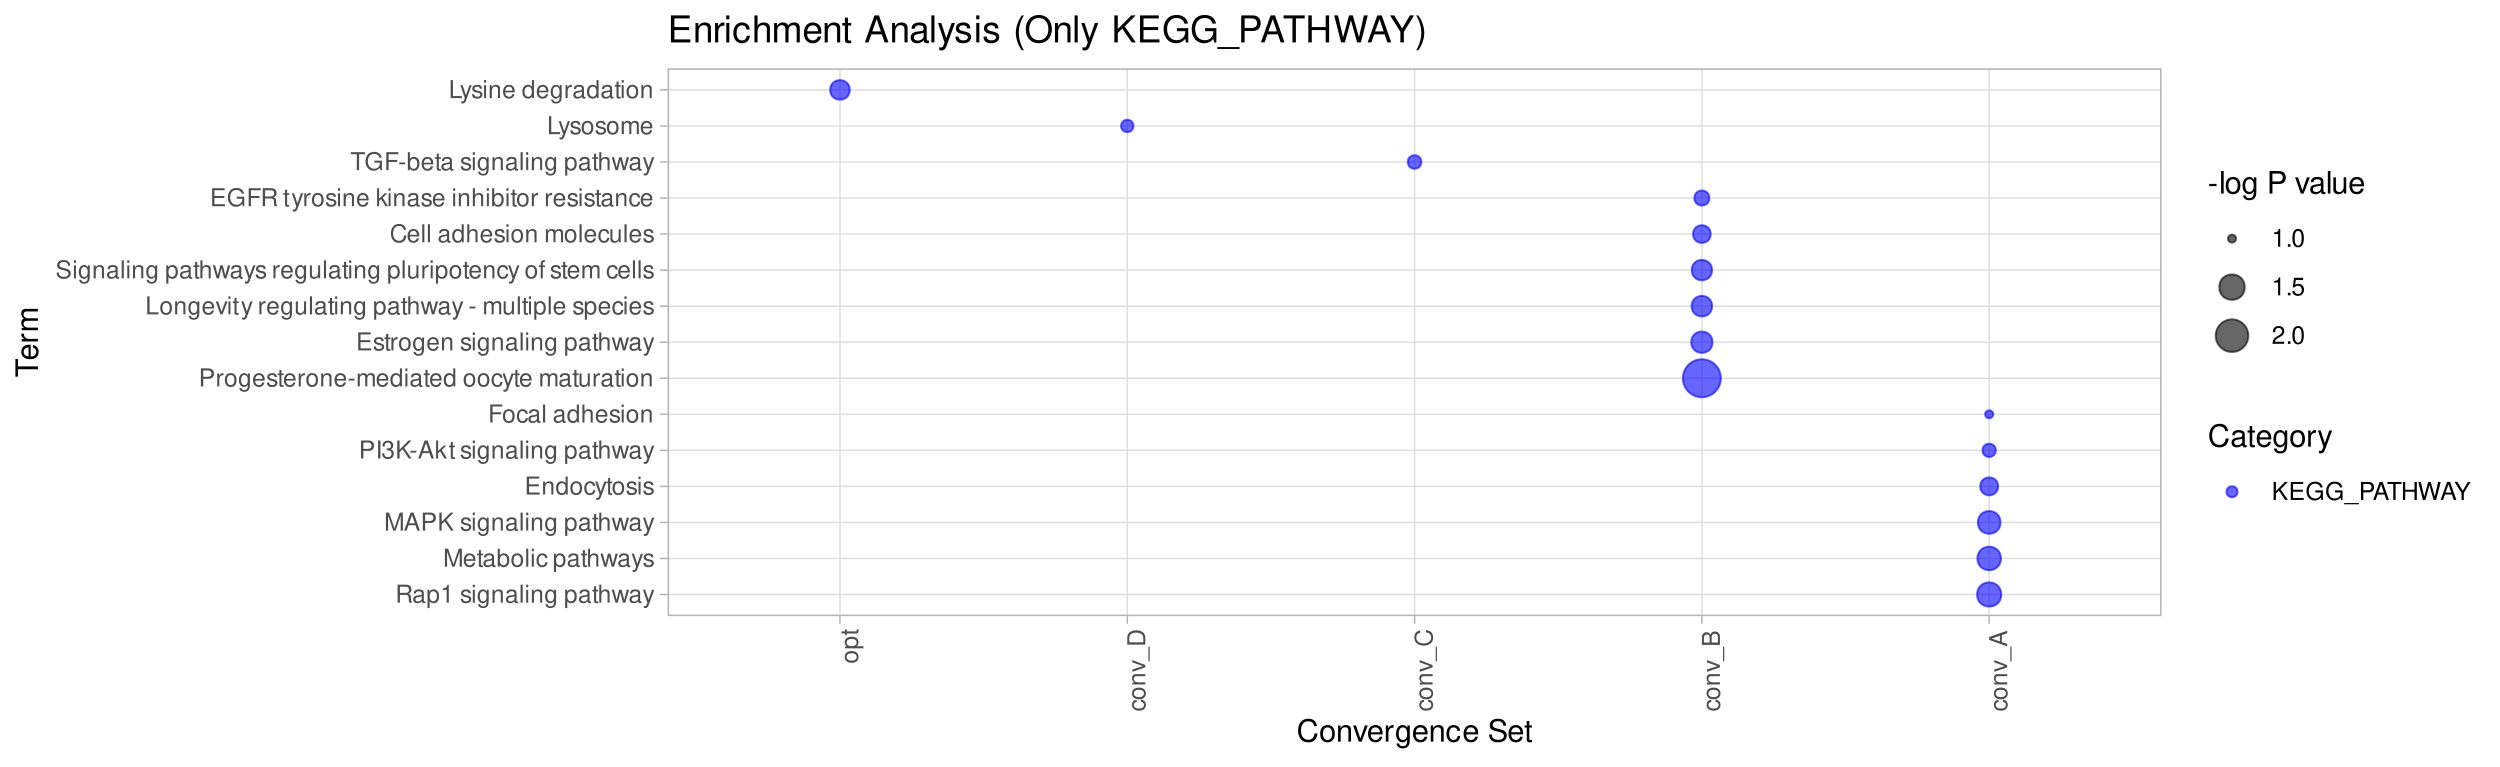 <?xml version="1.0" encoding="UTF-8"?>
<svg xmlns="http://www.w3.org/2000/svg" xmlns:xlink="http://www.w3.org/1999/xlink" width="890pt" height="273pt" viewBox="0 0 890 273" version="1.1">
<defs>
<g>
<symbol overflow="visible" id="glyph0-0">
<path style="stroke:none;" d=""/>
</symbol>
<symbol overflow="visible" id="glyph0-1">
<path style="stroke:none;" d="M 1.641 -2.766 L 3.75 -2.766 C 4.484 -2.766 4.797 -2.406 4.797 -1.625 L 4.797 -1.047 C 4.797 -0.656 4.859 -0.266 4.984 0 L 5.969 0 L 5.969 -0.203 C 5.672 -0.406 5.609 -0.641 5.594 -1.5 C 5.578 -2.547 5.406 -2.875 4.719 -3.172 C 5.438 -3.531 5.734 -3.953 5.734 -4.703 C 5.734 -5.812 5.047 -6.406 3.781 -6.406 L 0.812 -6.406 L 0.812 0 L 1.641 0 Z M 1.641 -3.484 L 1.641 -5.688 L 3.609 -5.688 C 4.078 -5.688 4.344 -5.625 4.547 -5.438 C 4.766 -5.266 4.875 -4.969 4.875 -4.594 C 4.875 -3.828 4.484 -3.484 3.609 -3.484 Z M 1.641 -3.484 "/>
</symbol>
<symbol overflow="visible" id="glyph0-2">
<path style="stroke:none;" d="M 4.703 -0.438 C 4.625 -0.406 4.594 -0.406 4.547 -0.406 C 4.297 -0.406 4.156 -0.547 4.156 -0.781 L 4.156 -3.484 C 4.156 -4.297 3.547 -4.734 2.422 -4.734 C 1.734 -4.734 1.203 -4.547 0.891 -4.203 C 0.672 -3.969 0.594 -3.703 0.578 -3.25 L 1.312 -3.25 C 1.375 -3.812 1.703 -4.062 2.391 -4.062 C 3.062 -4.062 3.422 -3.812 3.422 -3.375 L 3.422 -3.188 C 3.406 -2.875 3.25 -2.75 2.656 -2.672 C 1.625 -2.547 1.453 -2.5 1.172 -2.391 C 0.641 -2.156 0.375 -1.766 0.375 -1.156 C 0.375 -0.328 0.953 0.203 1.875 0.203 C 2.469 0.203 2.922 0 3.453 -0.469 C 3.5 0 3.734 0.203 4.203 0.203 C 4.359 0.203 4.453 0.188 4.703 0.125 Z M 3.422 -1.453 C 3.422 -1.203 3.359 -1.062 3.125 -0.859 C 2.828 -0.578 2.469 -0.438 2.047 -0.438 C 1.469 -0.438 1.141 -0.719 1.141 -1.172 C 1.141 -1.656 1.453 -1.906 2.25 -2.016 C 3.031 -2.125 3.172 -2.156 3.422 -2.281 Z M 3.422 -1.453 "/>
</symbol>
<symbol overflow="visible" id="glyph0-3">
<path style="stroke:none;" d="M 0.469 1.922 L 1.219 1.922 L 1.219 -0.484 C 1.594 -0.016 2.031 0.203 2.625 0.203 C 3.828 0.203 4.594 -0.75 4.594 -2.219 C 4.594 -3.781 3.844 -4.734 2.625 -4.734 C 2 -4.734 1.5 -4.453 1.156 -3.922 L 1.156 -4.609 L 0.469 -4.609 Z M 2.5 -4.062 C 3.312 -4.062 3.828 -3.344 3.828 -2.25 C 3.828 -1.203 3.297 -0.484 2.5 -0.484 C 1.719 -0.484 1.219 -1.188 1.219 -2.266 C 1.219 -3.359 1.719 -4.062 2.5 -4.062 Z M 2.5 -4.062 "/>
</symbol>
<symbol overflow="visible" id="glyph0-4">
<path style="stroke:none;" d="M 2.281 -4.531 L 2.281 0 L 3.047 0 L 3.047 -6.359 L 2.547 -6.359 C 2.266 -5.391 2.094 -5.25 0.891 -5.094 L 0.891 -4.531 Z M 2.281 -4.531 "/>
</symbol>
<symbol overflow="visible" id="glyph0-5">
<path style="stroke:none;" d=""/>
</symbol>
<symbol overflow="visible" id="glyph0-6">
<path style="stroke:none;" d="M 3.859 -3.328 C 3.844 -4.234 3.25 -4.734 2.188 -4.734 C 1.109 -4.734 0.406 -4.188 0.406 -3.328 C 0.406 -2.609 0.781 -2.266 1.875 -2 L 2.562 -1.844 C 3.062 -1.719 3.266 -1.531 3.266 -1.203 C 3.266 -0.766 2.844 -0.469 2.203 -0.469 C 1.797 -0.469 1.469 -0.594 1.281 -0.781 C 1.172 -0.922 1.125 -1.047 1.078 -1.375 L 0.297 -1.375 C 0.328 -0.312 0.938 0.203 2.141 0.203 C 3.297 0.203 4.031 -0.375 4.031 -1.266 C 4.031 -1.938 3.656 -2.328 2.734 -2.547 L 2.031 -2.703 C 1.438 -2.844 1.172 -3.047 1.172 -3.375 C 1.172 -3.797 1.562 -4.062 2.156 -4.062 C 2.75 -4.062 3.062 -3.812 3.078 -3.328 Z M 3.859 -3.328 "/>
</symbol>
<symbol overflow="visible" id="glyph0-7">
<path style="stroke:none;" d="M 1.312 -4.609 L 0.594 -4.609 L 0.594 0 L 1.312 0 Z M 1.312 -6.406 L 0.578 -6.406 L 0.578 -5.484 L 1.312 -5.484 Z M 1.312 -6.406 "/>
</symbol>
<symbol overflow="visible" id="glyph0-8">
<path style="stroke:none;" d="M 3.547 -4.609 L 3.547 -3.938 C 3.188 -4.5 2.781 -4.734 2.203 -4.734 C 1.078 -4.734 0.312 -3.703 0.312 -2.219 C 0.312 -1.453 0.5 -0.891 0.891 -0.422 C 1.234 -0.016 1.672 0.203 2.141 0.203 C 2.703 0.203 3.094 -0.047 3.484 -0.625 L 3.484 -0.391 C 3.484 0.844 3.141 1.297 2.219 1.297 C 1.594 1.297 1.281 1.062 1.203 0.531 L 0.453 0.531 C 0.531 1.375 1.203 1.922 2.203 1.922 C 2.891 1.922 3.453 1.703 3.75 1.328 C 4.094 0.891 4.234 0.328 4.234 -0.75 L 4.234 -4.609 Z M 2.266 -4.062 C 3.047 -4.062 3.484 -3.406 3.484 -2.25 C 3.484 -1.125 3.031 -0.469 2.266 -0.469 C 1.516 -0.469 1.078 -1.141 1.078 -2.266 C 1.078 -3.391 1.516 -4.062 2.266 -4.062 Z M 2.266 -4.062 "/>
</symbol>
<symbol overflow="visible" id="glyph0-9">
<path style="stroke:none;" d="M 0.609 -4.609 L 0.609 0 L 1.359 0 L 1.359 -2.547 C 1.359 -3.484 1.844 -4.094 2.609 -4.094 C 3.188 -4.094 3.547 -3.75 3.547 -3.188 L 3.547 0 L 4.281 0 L 4.281 -3.484 C 4.281 -4.25 3.719 -4.734 2.828 -4.734 C 2.141 -4.734 1.703 -4.484 1.297 -3.828 L 1.297 -4.609 Z M 0.609 -4.609 "/>
</symbol>
<symbol overflow="visible" id="glyph0-10">
<path style="stroke:none;" d="M 1.344 -6.406 L 0.594 -6.406 L 0.594 0 L 1.344 0 Z M 1.344 -6.406 "/>
</symbol>
<symbol overflow="visible" id="glyph0-11">
<path style="stroke:none;" d="M 2.234 -4.609 L 1.484 -4.609 L 1.484 -5.875 L 0.75 -5.875 L 0.75 -4.609 L 0.125 -4.609 L 0.125 -4.016 L 0.75 -4.016 L 0.75 -0.531 C 0.75 -0.047 1.062 0.203 1.641 0.203 C 1.828 0.203 1.984 0.188 2.234 0.141 L 2.234 -0.469 C 2.125 -0.453 2.031 -0.438 1.875 -0.438 C 1.562 -0.438 1.484 -0.531 1.484 -0.859 L 1.484 -4.016 L 2.234 -4.016 Z M 2.234 -4.609 "/>
</symbol>
<symbol overflow="visible" id="glyph0-12">
<path style="stroke:none;" d="M 0.609 -6.406 L 0.609 0 L 1.344 0 L 1.344 -2.547 C 1.344 -3.484 1.844 -4.094 2.594 -4.094 C 2.844 -4.094 3.062 -4.031 3.25 -3.891 C 3.453 -3.734 3.547 -3.516 3.547 -3.188 L 3.547 0 L 4.281 0 L 4.281 -3.484 C 4.281 -4.25 3.719 -4.734 2.828 -4.734 C 2.172 -4.734 1.781 -4.547 1.344 -3.969 L 1.344 -6.406 Z M 0.609 -6.406 "/>
</symbol>
<symbol overflow="visible" id="glyph0-13">
<path style="stroke:none;" d="M 4.875 0 L 6.234 -4.609 L 5.406 -4.609 L 4.484 -1.016 L 3.578 -4.609 L 2.688 -4.609 L 1.797 -1.016 L 0.859 -4.609 L 0.047 -4.609 L 1.391 0 L 2.219 0 L 3.109 -3.609 L 4.031 0 Z M 4.875 0 "/>
</symbol>
<symbol overflow="visible" id="glyph0-14">
<path style="stroke:none;" d="M 3.406 -4.609 L 2.141 -1.016 L 0.953 -4.609 L 0.172 -4.609 L 1.734 0.016 L 1.453 0.75 C 1.328 1.078 1.172 1.203 0.859 1.203 C 0.734 1.203 0.641 1.172 0.469 1.141 L 0.469 1.797 C 0.625 1.875 0.781 1.922 0.969 1.922 C 1.203 1.922 1.453 1.844 1.656 1.703 C 1.875 1.531 2.016 1.344 2.156 0.969 L 4.203 -4.609 Z M 3.406 -4.609 "/>
</symbol>
<symbol overflow="visible" id="glyph0-15">
<path style="stroke:none;" d="M 4.109 0 L 5.922 -5.375 L 5.922 0 L 6.688 0 L 6.688 -6.406 L 5.562 -6.406 L 3.688 -0.828 L 1.797 -6.406 L 0.656 -6.406 L 0.656 0 L 1.438 0 L 1.438 -5.375 L 3.25 0 Z M 4.109 0 "/>
</symbol>
<symbol overflow="visible" id="glyph0-16">
<path style="stroke:none;" d="M 4.516 -2.062 C 4.516 -2.766 4.453 -3.188 4.328 -3.531 C 4.031 -4.281 3.328 -4.734 2.469 -4.734 C 1.172 -4.734 0.359 -3.766 0.359 -2.25 C 0.359 -0.719 1.141 0.203 2.453 0.203 C 3.5 0.203 4.234 -0.391 4.422 -1.406 L 3.672 -1.406 C 3.469 -0.797 3.062 -0.469 2.469 -0.469 C 2 -0.469 1.609 -0.688 1.359 -1.078 C 1.188 -1.344 1.125 -1.594 1.125 -2.062 Z M 1.141 -2.656 C 1.203 -3.516 1.719 -4.062 2.453 -4.062 C 3.203 -4.062 3.719 -3.484 3.719 -2.656 Z M 1.141 -2.656 "/>
</symbol>
<symbol overflow="visible" id="glyph0-17">
<path style="stroke:none;" d="M 0.469 -6.406 L 0.469 0 L 1.141 0 L 1.141 -0.594 C 1.484 -0.047 1.953 0.203 2.594 0.203 C 3.812 0.203 4.594 -0.797 4.594 -2.328 C 4.594 -3.812 3.859 -4.734 2.625 -4.734 C 2 -4.734 1.547 -4.5 1.203 -3.984 L 1.203 -6.406 Z M 2.484 -4.062 C 3.312 -4.062 3.828 -3.344 3.828 -2.25 C 3.828 -1.203 3.297 -0.484 2.484 -0.484 C 1.703 -0.484 1.203 -1.188 1.203 -2.266 C 1.203 -3.359 1.703 -4.062 2.484 -4.062 Z M 2.484 -4.062 "/>
</symbol>
<symbol overflow="visible" id="glyph0-18">
<path style="stroke:none;" d="M 2.391 -4.734 C 1.094 -4.734 0.312 -3.812 0.312 -2.266 C 0.312 -0.719 1.094 0.203 2.406 0.203 C 3.703 0.203 4.484 -0.719 4.484 -2.234 C 4.484 -3.828 3.734 -4.734 2.391 -4.734 Z M 2.406 -4.062 C 3.234 -4.062 3.719 -3.391 3.719 -2.25 C 3.719 -1.156 3.203 -0.469 2.406 -0.469 C 1.578 -0.469 1.078 -1.156 1.078 -2.266 C 1.078 -3.391 1.578 -4.062 2.406 -4.062 Z M 2.406 -4.062 "/>
</symbol>
<symbol overflow="visible" id="glyph0-19">
<path style="stroke:none;" d="M 4.141 -3.062 C 4.109 -3.516 4.016 -3.797 3.828 -4.062 C 3.516 -4.484 2.969 -4.734 2.328 -4.734 C 1.078 -4.734 0.266 -3.75 0.266 -2.219 C 0.266 -0.734 1.062 0.203 2.312 0.203 C 3.406 0.203 4.109 -0.453 4.203 -1.578 L 3.453 -1.578 C 3.328 -0.844 2.953 -0.469 2.328 -0.469 C 1.516 -0.469 1.031 -1.141 1.031 -2.219 C 1.031 -3.375 1.516 -4.062 2.312 -4.062 C 2.922 -4.062 3.312 -3.703 3.406 -3.062 Z M 4.141 -3.062 "/>
</symbol>
<symbol overflow="visible" id="glyph0-20">
<path style="stroke:none;" d="M 4.172 -1.922 L 4.828 0 L 5.75 0 L 3.5 -6.406 L 2.438 -6.406 L 0.156 0 L 1.016 0 L 1.703 -1.922 Z M 3.938 -2.609 L 1.906 -2.609 L 2.953 -5.531 Z M 3.938 -2.609 "/>
</symbol>
<symbol overflow="visible" id="glyph0-21">
<path style="stroke:none;" d="M 1.625 -2.719 L 3.641 -2.719 C 4.141 -2.719 4.531 -2.875 4.875 -3.172 C 5.266 -3.531 5.422 -3.938 5.422 -4.531 C 5.422 -5.734 4.719 -6.406 3.453 -6.406 L 0.797 -6.406 L 0.797 0 L 1.625 0 Z M 1.625 -3.438 L 1.625 -5.688 L 3.328 -5.688 C 4.109 -5.688 4.578 -5.266 4.578 -4.562 C 4.578 -3.859 4.109 -3.438 3.328 -3.438 Z M 1.625 -3.438 "/>
</symbol>
<symbol overflow="visible" id="glyph0-22">
<path style="stroke:none;" d="M 1.516 -2.25 L 2.562 -3.297 L 4.828 0 L 5.781 0 L 3.156 -3.797 L 5.766 -6.406 L 4.703 -6.406 L 1.516 -3.172 L 1.516 -6.406 L 0.688 -6.406 L 0.688 0 L 1.516 0 Z M 1.516 -2.25 "/>
</symbol>
<symbol overflow="visible" id="glyph0-23">
<path style="stroke:none;" d="M 1.609 -2.922 L 5.109 -2.922 L 5.109 -3.641 L 1.609 -3.641 L 1.609 -5.688 L 5.234 -5.688 L 5.234 -6.406 L 0.797 -6.406 L 0.797 0 L 5.391 0 L 5.391 -0.719 L 1.609 -0.719 Z M 1.609 -2.922 "/>
</symbol>
<symbol overflow="visible" id="glyph0-24">
<path style="stroke:none;" d="M 4.359 -6.406 L 3.625 -6.406 L 3.625 -4.031 C 3.312 -4.5 2.828 -4.734 2.203 -4.734 C 1.016 -4.734 0.234 -3.781 0.234 -2.312 C 0.234 -0.75 0.984 0.203 2.234 0.203 C 2.875 0.203 3.312 -0.031 3.703 -0.609 L 3.703 0 L 4.359 0 Z M 2.328 -4.062 C 3.125 -4.062 3.625 -3.359 3.625 -2.25 C 3.625 -1.188 3.109 -0.484 2.344 -0.484 C 1.531 -0.484 1 -1.203 1 -2.266 C 1 -3.344 1.531 -4.062 2.328 -4.062 Z M 2.328 -4.062 "/>
</symbol>
<symbol overflow="visible" id="glyph0-25">
<path style="stroke:none;" d="M 1.703 -6.406 L 0.875 -6.406 L 0.875 0 L 1.703 0 Z M 1.703 -6.406 "/>
</symbol>
<symbol overflow="visible" id="glyph0-26">
<path style="stroke:none;" d="M 1.938 -2.922 L 2.359 -2.922 C 3.203 -2.922 3.656 -2.531 3.656 -1.766 C 3.656 -0.969 3.172 -0.484 2.375 -0.484 C 1.516 -0.484 1.109 -0.922 1.062 -1.844 L 0.281 -1.844 C 0.312 -1.344 0.406 -1 0.547 -0.719 C 0.875 -0.109 1.484 0.203 2.344 0.203 C 3.625 0.203 4.453 -0.578 4.453 -1.781 C 4.453 -2.594 4.141 -3.031 3.391 -3.297 C 3.969 -3.531 4.266 -3.969 4.266 -4.609 C 4.266 -5.703 3.547 -6.359 2.359 -6.359 C 1.109 -6.359 0.438 -5.656 0.406 -4.312 L 1.188 -4.312 C 1.203 -4.703 1.234 -4.922 1.328 -5.109 C 1.5 -5.469 1.891 -5.688 2.375 -5.688 C 3.062 -5.688 3.469 -5.266 3.469 -4.578 C 3.469 -4.141 3.312 -3.859 2.969 -3.719 C 2.766 -3.625 2.484 -3.594 1.938 -3.578 Z M 1.938 -2.922 "/>
</symbol>
<symbol overflow="visible" id="glyph0-27">
<path style="stroke:none;" d="M 2.5 -2.75 L 0.406 -2.75 L 0.406 -2.109 L 2.5 -2.109 Z M 2.5 -2.75 "/>
</symbol>
<symbol overflow="visible" id="glyph0-28">
<path style="stroke:none;" d="M 1.234 -6.406 L 0.516 -6.406 L 0.516 0 L 1.234 0 L 1.234 -1.797 L 1.953 -2.5 L 3.516 0 L 4.422 0 L 2.531 -3.016 L 4.141 -4.609 L 3.188 -4.609 L 1.234 -2.656 Z M 1.234 -6.406 "/>
</symbol>
<symbol overflow="visible" id="glyph0-29">
<path style="stroke:none;" d="M 1.609 -2.922 L 4.672 -2.922 L 4.672 -3.641 L 1.609 -3.641 L 1.609 -5.688 L 5.094 -5.688 L 5.094 -6.406 L 0.797 -6.406 L 0.797 0 L 1.609 0 Z M 1.609 -2.922 "/>
</symbol>
<symbol overflow="visible" id="glyph0-30">
<path style="stroke:none;" d="M 0.609 -4.609 L 0.609 0 L 1.344 0 L 1.344 -2.391 C 1.359 -3.5 1.812 -4 2.828 -3.969 L 2.828 -4.719 C 2.703 -4.734 2.625 -4.734 2.547 -4.734 C 2.062 -4.734 1.703 -4.453 1.281 -3.781 L 1.281 -4.609 Z M 0.609 -4.609 "/>
</symbol>
<symbol overflow="visible" id="glyph0-31">
<path style="stroke:none;" d="M 0.609 -4.609 L 0.609 0 L 1.359 0 L 1.359 -2.891 C 1.359 -3.562 1.844 -4.094 2.438 -4.094 C 2.984 -4.094 3.297 -3.766 3.297 -3.172 L 3.297 0 L 4.031 0 L 4.031 -2.891 C 4.031 -3.562 4.516 -4.094 5.109 -4.094 C 5.641 -4.094 5.969 -3.75 5.969 -3.172 L 5.969 0 L 6.703 0 L 6.703 -3.453 C 6.703 -4.281 6.234 -4.734 5.359 -4.734 C 4.75 -4.734 4.375 -4.562 3.953 -4.031 C 3.672 -4.531 3.312 -4.734 2.703 -4.734 C 2.094 -4.734 1.688 -4.516 1.297 -3.953 L 1.297 -4.609 Z M 0.609 -4.609 "/>
</symbol>
<symbol overflow="visible" id="glyph0-32">
<path style="stroke:none;" d="M 4.234 0 L 4.234 -4.609 L 3.516 -4.609 L 3.516 -2 C 3.516 -1.062 3.016 -0.438 2.25 -0.438 C 1.672 -0.438 1.297 -0.797 1.297 -1.344 L 1.297 -4.609 L 0.578 -4.609 L 0.578 -1.062 C 0.578 -0.297 1.141 0.203 2.047 0.203 C 2.719 0.203 3.156 -0.031 3.578 -0.641 L 3.578 0 Z M 4.234 0 "/>
</symbol>
<symbol overflow="visible" id="glyph0-33">
<path style="stroke:none;" d="M 1.516 -6.406 L 0.703 -6.406 L 0.703 0 L 4.688 0 L 4.688 -0.719 L 1.516 -0.719 Z M 1.516 -6.406 "/>
</symbol>
<symbol overflow="visible" id="glyph0-34">
<path style="stroke:none;" d="M 2.5 0 L 4.281 -4.609 L 3.453 -4.609 L 2.141 -0.875 L 0.922 -4.609 L 0.094 -4.609 L 1.703 0 Z M 2.5 0 "/>
</symbol>
<symbol overflow="visible" id="glyph0-35">
<path style="stroke:none;" d="M 5.25 -4.531 C 5.25 -4.969 5.219 -5.094 5.078 -5.391 C 4.719 -6.125 3.969 -6.516 2.891 -6.516 C 1.484 -6.516 0.609 -5.797 0.609 -4.641 C 0.609 -3.859 1.031 -3.359 1.875 -3.141 L 3.469 -2.719 C 4.281 -2.5 4.641 -2.188 4.641 -1.688 C 4.641 -1.344 4.453 -0.984 4.188 -0.797 C 3.938 -0.609 3.531 -0.516 3.016 -0.516 C 2.312 -0.516 1.844 -0.688 1.531 -1.062 C 1.297 -1.344 1.188 -1.641 1.203 -2.047 L 0.422 -2.047 C 0.438 -1.453 0.547 -1.062 0.797 -0.719 C 1.234 -0.109 1.984 0.203 2.953 0.203 C 3.719 0.203 4.344 0.031 4.766 -0.297 C 5.188 -0.641 5.469 -1.203 5.469 -1.766 C 5.469 -2.547 4.969 -3.125 4.094 -3.375 L 2.484 -3.797 C 1.719 -4.016 1.438 -4.25 1.438 -4.75 C 1.438 -5.406 2 -5.828 2.875 -5.828 C 3.891 -5.828 4.453 -5.375 4.469 -4.531 Z M 5.25 -4.531 "/>
</symbol>
<symbol overflow="visible" id="glyph0-36">
<path style="stroke:none;" d="M 2.266 -4.609 L 1.5 -4.609 L 1.5 -5.328 C 1.5 -5.641 1.672 -5.797 2.016 -5.797 C 2.078 -5.797 2.109 -5.797 2.266 -5.781 L 2.266 -6.391 C 2.109 -6.438 2 -6.438 1.859 -6.438 C 1.172 -6.438 0.781 -6.047 0.781 -5.391 L 0.781 -4.609 L 0.156 -4.609 L 0.156 -4.016 L 0.781 -4.016 L 0.781 0 L 1.5 0 L 1.5 -4.016 L 2.266 -4.016 Z M 2.266 -4.609 "/>
</symbol>
<symbol overflow="visible" id="glyph0-37">
<path style="stroke:none;" d="M 5.828 -4.422 C 5.562 -5.828 4.766 -6.516 3.359 -6.516 C 2.484 -6.516 1.797 -6.25 1.312 -5.719 C 0.734 -5.078 0.422 -4.172 0.422 -3.125 C 0.422 -2.078 0.75 -1.172 1.344 -0.547 C 1.844 -0.031 2.484 0.203 3.312 0.203 C 4.875 0.203 5.766 -0.641 5.953 -2.344 L 5.109 -2.344 C 5.047 -1.906 4.953 -1.594 4.828 -1.344 C 4.562 -0.812 4.016 -0.516 3.328 -0.516 C 2.047 -0.516 1.234 -1.547 1.234 -3.141 C 1.234 -4.781 2 -5.797 3.25 -5.797 C 3.781 -5.797 4.25 -5.641 4.516 -5.391 C 4.766 -5.172 4.891 -4.906 4.984 -4.422 Z M 5.828 -4.422 "/>
</symbol>
<symbol overflow="visible" id="glyph0-38">
<path style="stroke:none;" d="M 6.234 -3.391 L 3.562 -3.391 L 3.562 -2.672 L 5.516 -2.672 L 5.516 -2.484 C 5.516 -1.344 4.672 -0.516 3.5 -0.516 C 2.844 -0.516 2.266 -0.75 1.875 -1.172 C 1.453 -1.625 1.203 -2.391 1.203 -3.188 C 1.203 -4.766 2.109 -5.797 3.453 -5.797 C 4.438 -5.797 5.141 -5.297 5.312 -4.469 L 6.156 -4.469 C 5.922 -5.766 4.938 -6.516 3.469 -6.516 C 2.688 -6.516 2.047 -6.312 1.547 -5.906 C 0.797 -5.281 0.391 -4.297 0.391 -3.141 C 0.391 -1.172 1.594 0.203 3.328 0.203 C 4.203 0.203 4.875 -0.125 5.516 -0.812 L 5.719 0.031 L 6.234 0.031 Z M 6.234 -3.391 "/>
</symbol>
<symbol overflow="visible" id="glyph0-39">
<path style="stroke:none;" d="M 3.109 -5.688 L 5.219 -5.688 L 5.219 -6.406 L 0.188 -6.406 L 0.188 -5.688 L 2.297 -5.688 L 2.297 0 L 3.109 0 Z M 3.109 -5.688 "/>
</symbol>
<symbol overflow="visible" id="glyph0-40">
<path style="stroke:none;" d="M 1.688 -0.922 L 0.766 -0.922 L 0.766 0 L 1.688 0 Z M 1.688 -0.922 "/>
</symbol>
<symbol overflow="visible" id="glyph0-41">
<path style="stroke:none;" d="M 2.422 -6.359 C 1.844 -6.359 1.312 -6.094 0.984 -5.672 C 0.578 -5.109 0.375 -4.25 0.375 -3.078 C 0.375 -0.938 1.078 0.203 2.422 0.203 C 3.734 0.203 4.453 -0.938 4.453 -3.031 C 4.453 -4.25 4.266 -5.078 3.859 -5.672 C 3.531 -6.109 3.016 -6.359 2.422 -6.359 Z M 2.422 -5.672 C 3.25 -5.672 3.672 -4.828 3.672 -3.094 C 3.672 -1.281 3.266 -0.438 2.406 -0.438 C 1.578 -0.438 1.172 -1.312 1.172 -3.062 C 1.172 -4.828 1.578 -5.672 2.422 -5.672 Z M 2.422 -5.672 "/>
</symbol>
<symbol overflow="visible" id="glyph0-42">
<path style="stroke:none;" d="M 4.188 -6.234 L 0.969 -6.234 L 0.5 -2.844 L 1.219 -2.844 C 1.578 -3.266 1.875 -3.422 2.359 -3.422 C 3.203 -3.422 3.719 -2.844 3.719 -1.922 C 3.719 -1.031 3.203 -0.484 2.359 -0.484 C 1.688 -0.484 1.266 -0.828 1.078 -1.531 L 0.312 -1.531 C 0.406 -1.016 0.5 -0.781 0.688 -0.547 C 1.031 -0.078 1.672 0.203 2.375 0.203 C 3.641 0.203 4.516 -0.719 4.516 -2.031 C 4.516 -3.266 3.688 -4.109 2.5 -4.109 C 2.062 -4.109 1.703 -4 1.344 -3.734 L 1.594 -5.469 L 4.188 -5.469 Z M 4.188 -6.234 "/>
</symbol>
<symbol overflow="visible" id="glyph0-43">
<path style="stroke:none;" d="M 4.453 -0.766 L 1.172 -0.766 C 1.25 -1.297 1.531 -1.625 2.297 -2.094 L 3.172 -2.594 C 4.047 -3.062 4.5 -3.719 4.5 -4.5 C 4.5 -5.031 4.281 -5.531 3.922 -5.875 C 3.547 -6.203 3.094 -6.359 2.5 -6.359 C 1.703 -6.359 1.125 -6.078 0.781 -5.531 C 0.547 -5.203 0.453 -4.797 0.438 -4.156 L 1.219 -4.156 C 1.234 -4.594 1.297 -4.844 1.406 -5.062 C 1.594 -5.438 2 -5.688 2.469 -5.688 C 3.172 -5.688 3.703 -5.172 3.703 -4.484 C 3.703 -3.969 3.406 -3.531 2.859 -3.219 L 2.047 -2.75 C 0.75 -2 0.375 -1.406 0.297 -0.016 L 4.453 -0.016 Z M 4.453 -0.766 "/>
</symbol>
<symbol overflow="visible" id="glyph0-44">
<path style="stroke:none;" d="M 5.078 1.109 L -0.188 1.109 L -0.188 1.547 L 5.078 1.547 Z M 5.078 1.109 "/>
</symbol>
<symbol overflow="visible" id="glyph0-45">
<path style="stroke:none;" d="M 4.844 -2.922 L 4.844 0 L 5.672 0 L 5.672 -6.406 L 4.844 -6.406 L 4.844 -3.641 L 1.547 -3.641 L 1.547 -6.406 L 0.734 -6.406 L 0.734 0 L 1.547 0 L 1.547 -2.922 Z M 4.844 -2.922 "/>
</symbol>
<symbol overflow="visible" id="glyph0-46">
<path style="stroke:none;" d="M 6.547 0 L 8.172 -6.406 L 7.25 -6.406 L 6.078 -1.203 L 4.625 -6.406 L 3.734 -6.406 L 2.312 -1.203 L 1.109 -6.406 L 0.188 -6.406 L 1.844 0 L 2.734 0 L 4.172 -5.266 L 5.641 0 Z M 6.547 0 "/>
</symbol>
<symbol overflow="visible" id="glyph0-47">
<path style="stroke:none;" d="M 3.406 -2.516 L 5.812 -6.406 L 4.844 -6.406 L 3.016 -3.297 L 1.125 -6.406 L 0.109 -6.406 L 2.594 -2.516 L 2.594 0 L 3.406 0 Z M 3.406 -2.516 "/>
</symbol>
<symbol overflow="visible" id="glyph1-0">
<path style="stroke:none;" d=""/>
</symbol>
<symbol overflow="visible" id="glyph1-1">
<path style="stroke:none;" d="M -4.734 -2.391 C -4.734 -1.094 -3.812 -0.312 -2.266 -0.312 C -0.719 -0.312 0.203 -1.094 0.203 -2.406 C 0.203 -3.703 -0.719 -4.484 -2.234 -4.484 C -3.828 -4.484 -4.734 -3.734 -4.734 -2.391 Z M -4.062 -2.406 C -4.062 -3.234 -3.391 -3.719 -2.25 -3.719 C -1.156 -3.719 -0.469 -3.203 -0.469 -2.406 C -0.469 -1.578 -1.156 -1.078 -2.266 -1.078 C -3.391 -1.078 -4.062 -1.578 -4.062 -2.406 Z M -4.062 -2.406 "/>
</symbol>
<symbol overflow="visible" id="glyph1-2">
<path style="stroke:none;" d="M 1.922 -0.469 L 1.922 -1.219 L -0.484 -1.219 C -0.016 -1.594 0.203 -2.031 0.203 -2.625 C 0.203 -3.828 -0.75 -4.594 -2.219 -4.594 C -3.781 -4.594 -4.734 -3.844 -4.734 -2.625 C -4.734 -2 -4.453 -1.5 -3.922 -1.156 L -4.609 -1.156 L -4.609 -0.469 Z M -4.062 -2.5 C -4.062 -3.312 -3.344 -3.828 -2.25 -3.828 C -1.203 -3.828 -0.484 -3.297 -0.484 -2.5 C -0.484 -1.719 -1.188 -1.219 -2.266 -1.219 C -3.359 -1.219 -4.062 -1.719 -4.062 -2.5 Z M -4.062 -2.5 "/>
</symbol>
<symbol overflow="visible" id="glyph1-3">
<path style="stroke:none;" d="M -4.609 -2.234 L -4.609 -1.484 L -5.875 -1.484 L -5.875 -0.75 L -4.609 -0.75 L -4.609 -0.125 L -4.016 -0.125 L -4.016 -0.75 L -0.531 -0.75 C -0.047 -0.75 0.203 -1.062 0.203 -1.641 C 0.203 -1.828 0.188 -1.984 0.141 -2.234 L -0.469 -2.234 C -0.453 -2.125 -0.438 -2.031 -0.438 -1.875 C -0.438 -1.562 -0.531 -1.484 -0.859 -1.484 L -4.016 -1.484 L -4.016 -2.234 Z M -4.609 -2.234 "/>
</symbol>
<symbol overflow="visible" id="glyph1-4">
<path style="stroke:none;" d="M -3.062 -4.141 C -3.516 -4.109 -3.797 -4.016 -4.062 -3.828 C -4.484 -3.516 -4.734 -2.969 -4.734 -2.328 C -4.734 -1.078 -3.75 -0.266 -2.219 -0.266 C -0.734 -0.266 0.203 -1.062 0.203 -2.312 C 0.203 -3.406 -0.453 -4.109 -1.578 -4.203 L -1.578 -3.453 C -0.844 -3.328 -0.469 -2.953 -0.469 -2.328 C -0.469 -1.516 -1.141 -1.031 -2.219 -1.031 C -3.375 -1.031 -4.062 -1.516 -4.062 -2.312 C -4.062 -2.922 -3.703 -3.312 -3.062 -3.406 Z M -3.062 -4.141 "/>
</symbol>
<symbol overflow="visible" id="glyph1-5">
<path style="stroke:none;" d="M -4.609 -0.609 L 0 -0.609 L 0 -1.359 L -2.547 -1.359 C -3.484 -1.359 -4.094 -1.844 -4.094 -2.609 C -4.094 -3.188 -3.75 -3.547 -3.188 -3.547 L 0 -3.547 L 0 -4.281 L -3.484 -4.281 C -4.25 -4.281 -4.734 -3.719 -4.734 -2.828 C -4.734 -2.141 -4.484 -1.703 -3.828 -1.297 L -4.609 -1.297 Z M -4.609 -0.609 "/>
</symbol>
<symbol overflow="visible" id="glyph1-6">
<path style="stroke:none;" d="M 0 -2.5 L -4.609 -4.281 L -4.609 -3.453 L -0.875 -2.141 L -4.609 -0.922 L -4.609 -0.094 L 0 -1.703 Z M 0 -2.5 "/>
</symbol>
<symbol overflow="visible" id="glyph1-7">
<path style="stroke:none;" d="M 1.109 -5.078 L 1.109 0.188 L 1.547 0.188 L 1.547 -5.078 Z M 1.109 -5.078 "/>
</symbol>
<symbol overflow="visible" id="glyph1-8">
<path style="stroke:none;" d="M 0 -0.781 L 0 -3.25 C 0 -4.875 -1.219 -5.875 -3.203 -5.875 C -5.203 -5.875 -6.406 -4.875 -6.406 -3.25 L -6.406 -0.781 Z M -0.719 -1.594 L -5.688 -1.594 L -5.688 -3.109 C -5.688 -4.375 -4.844 -5.047 -3.203 -5.047 C -1.578 -5.047 -0.719 -4.375 -0.719 -3.109 Z M -0.719 -1.594 "/>
</symbol>
<symbol overflow="visible" id="glyph1-9">
<path style="stroke:none;" d="M -4.422 -5.828 C -5.828 -5.562 -6.516 -4.766 -6.516 -3.359 C -6.516 -2.484 -6.25 -1.797 -5.719 -1.312 C -5.078 -0.734 -4.172 -0.422 -3.125 -0.422 C -2.078 -0.422 -1.172 -0.75 -0.547 -1.344 C -0.031 -1.844 0.203 -2.484 0.203 -3.312 C 0.203 -4.875 -0.641 -5.766 -2.344 -5.953 L -2.344 -5.109 C -1.906 -5.047 -1.594 -4.953 -1.344 -4.828 C -0.812 -4.562 -0.516 -4.016 -0.516 -3.328 C -0.516 -2.047 -1.547 -1.234 -3.141 -1.234 C -4.781 -1.234 -5.797 -2 -5.797 -3.25 C -5.797 -3.781 -5.641 -4.25 -5.391 -4.516 C -5.172 -4.766 -4.906 -4.891 -4.422 -4.984 Z M -4.422 -5.828 "/>
</symbol>
<symbol overflow="visible" id="glyph1-10">
<path style="stroke:none;" d="M 0 -0.688 L 0 -3.594 C 0 -4.203 -0.172 -4.641 -0.531 -4.984 C -0.875 -5.297 -1.328 -5.484 -1.828 -5.484 C -2.609 -5.484 -3.062 -5.125 -3.391 -4.312 C -3.656 -4.906 -4.125 -5.203 -4.781 -5.203 C -5.266 -5.203 -5.672 -5.016 -5.969 -4.688 C -6.266 -4.344 -6.406 -3.922 -6.406 -3.297 L -6.406 -0.688 Z M -3.656 -1.516 L -5.688 -1.516 L -5.688 -3.094 C -5.688 -3.547 -5.625 -3.812 -5.469 -4.031 C -5.281 -4.25 -5.016 -4.375 -4.672 -4.375 C -4.312 -4.375 -4.062 -4.25 -3.875 -4.031 C -3.719 -3.812 -3.656 -3.547 -3.656 -3.094 Z M -0.719 -1.516 L -2.922 -1.516 L -2.922 -3.516 C -2.922 -4.234 -2.516 -4.656 -1.828 -4.656 C -1.141 -4.656 -0.719 -4.234 -0.719 -3.516 Z M -0.719 -1.516 "/>
</symbol>
<symbol overflow="visible" id="glyph1-11">
<path style="stroke:none;" d="M -1.922 -4.172 L 0 -4.828 L 0 -5.75 L -6.406 -3.5 L -6.406 -2.438 L 0 -0.156 L 0 -1.016 L -1.922 -1.703 Z M -2.609 -3.938 L -2.609 -1.906 L -5.531 -2.953 Z M -2.609 -3.938 "/>
</symbol>
<symbol overflow="visible" id="glyph2-0">
<path style="stroke:none;" d=""/>
</symbol>
<symbol overflow="visible" id="glyph2-1">
<path style="stroke:none;" d="M 7.281 -5.531 C 6.969 -7.297 5.953 -8.156 4.188 -8.156 C 3.109 -8.156 2.25 -7.812 1.656 -7.156 C 0.922 -6.359 0.531 -5.219 0.531 -3.922 C 0.531 -2.594 0.938 -1.469 1.688 -0.688 C 2.312 -0.047 3.109 0.25 4.141 0.25 C 6.109 0.25 7.203 -0.797 7.453 -2.922 L 6.391 -2.922 C 6.297 -2.375 6.188 -2 6.031 -1.688 C 5.703 -1.016 5.016 -0.656 4.156 -0.656 C 2.562 -0.656 1.547 -1.922 1.547 -3.922 C 1.547 -5.984 2.516 -7.25 4.062 -7.25 C 4.719 -7.25 5.328 -7.062 5.656 -6.75 C 5.953 -6.469 6.109 -6.141 6.234 -5.531 Z M 7.281 -5.531 "/>
</symbol>
<symbol overflow="visible" id="glyph2-2">
<path style="stroke:none;" d="M 2.984 -5.922 C 1.359 -5.922 0.391 -4.781 0.391 -2.844 C 0.391 -0.891 1.359 0.25 3 0.25 C 4.625 0.25 5.609 -0.906 5.609 -2.797 C 5.609 -4.797 4.656 -5.922 2.984 -5.922 Z M 3 -5.078 C 4.031 -5.078 4.656 -4.234 4.656 -2.812 C 4.656 -1.438 4.016 -0.594 3 -0.594 C 1.984 -0.594 1.359 -1.438 1.359 -2.844 C 1.359 -4.234 1.984 -5.078 3 -5.078 Z M 3 -5.078 "/>
</symbol>
<symbol overflow="visible" id="glyph2-3">
<path style="stroke:none;" d="M 0.766 -5.766 L 0.766 0 L 1.688 0 L 1.688 -3.172 C 1.688 -4.359 2.312 -5.125 3.25 -5.125 C 3.984 -5.125 4.438 -4.688 4.438 -4 L 4.438 0 L 5.359 0 L 5.359 -4.359 C 5.359 -5.312 4.641 -5.922 3.531 -5.922 C 2.672 -5.922 2.125 -5.594 1.609 -4.797 L 1.609 -5.766 Z M 0.766 -5.766 "/>
</symbol>
<symbol overflow="visible" id="glyph2-4">
<path style="stroke:none;" d="M 3.141 0 L 5.344 -5.766 L 4.312 -5.766 L 2.688 -1.094 L 1.141 -5.766 L 0.109 -5.766 L 2.141 0 Z M 3.141 0 "/>
</symbol>
<symbol overflow="visible" id="glyph2-5">
<path style="stroke:none;" d="M 5.641 -2.578 C 5.641 -3.453 5.578 -3.984 5.406 -4.406 C 5.031 -5.359 4.156 -5.922 3.078 -5.922 C 1.469 -5.922 0.438 -4.703 0.438 -2.812 C 0.438 -0.906 1.438 0.25 3.062 0.25 C 4.375 0.25 5.297 -0.5 5.516 -1.75 L 4.594 -1.75 C 4.344 -0.984 3.828 -0.594 3.094 -0.594 C 2.516 -0.594 2.016 -0.859 1.703 -1.344 C 1.484 -1.672 1.406 -2 1.391 -2.578 Z M 1.422 -3.328 C 1.5 -4.391 2.141 -5.078 3.062 -5.078 C 4 -5.078 4.656 -4.359 4.656 -3.328 Z M 1.422 -3.328 "/>
</symbol>
<symbol overflow="visible" id="glyph2-6">
<path style="stroke:none;" d="M 0.766 -5.766 L 0.766 0 L 1.688 0 L 1.688 -2.984 C 1.688 -4.375 2.266 -5 3.531 -4.969 L 3.531 -5.891 C 3.375 -5.922 3.281 -5.922 3.172 -5.922 C 2.578 -5.922 2.141 -5.578 1.609 -4.719 L 1.609 -5.766 Z M 0.766 -5.766 "/>
</symbol>
<symbol overflow="visible" id="glyph2-7">
<path style="stroke:none;" d="M 4.438 -5.766 L 4.438 -4.922 C 3.984 -5.625 3.469 -5.922 2.75 -5.922 C 1.359 -5.922 0.391 -4.625 0.391 -2.781 C 0.391 -1.812 0.609 -1.109 1.109 -0.531 C 1.547 -0.016 2.094 0.25 2.688 0.25 C 3.375 0.25 3.875 -0.062 4.359 -0.781 L 4.359 -0.484 C 4.359 1.062 3.922 1.625 2.781 1.625 C 2 1.625 1.594 1.312 1.5 0.656 L 0.578 0.656 C 0.656 1.734 1.5 2.391 2.766 2.391 C 3.609 2.391 4.312 2.125 4.688 1.656 C 5.125 1.125 5.297 0.406 5.297 -0.953 L 5.297 -5.766 Z M 2.844 -5.078 C 3.812 -5.078 4.359 -4.266 4.359 -2.812 C 4.359 -1.406 3.797 -0.594 2.844 -0.594 C 1.891 -0.594 1.344 -1.422 1.344 -2.844 C 1.344 -4.25 1.891 -5.078 2.844 -5.078 Z M 2.844 -5.078 "/>
</symbol>
<symbol overflow="visible" id="glyph2-8">
<path style="stroke:none;" d="M 5.188 -3.828 C 5.141 -4.391 5.016 -4.75 4.797 -5.078 C 4.406 -5.609 3.703 -5.922 2.906 -5.922 C 1.344 -5.922 0.344 -4.703 0.344 -2.781 C 0.344 -0.922 1.328 0.25 2.891 0.25 C 4.266 0.25 5.141 -0.578 5.25 -1.984 L 4.328 -1.984 C 4.172 -1.062 3.703 -0.594 2.922 -0.594 C 1.906 -0.594 1.297 -1.422 1.297 -2.781 C 1.297 -4.219 1.891 -5.078 2.891 -5.078 C 3.656 -5.078 4.141 -4.625 4.25 -3.828 Z M 5.188 -3.828 "/>
</symbol>
<symbol overflow="visible" id="glyph2-9">
<path style="stroke:none;" d=""/>
</symbol>
<symbol overflow="visible" id="glyph2-10">
<path style="stroke:none;" d="M 6.562 -5.672 C 6.562 -6.219 6.516 -6.375 6.344 -6.75 C 5.906 -7.672 4.969 -8.156 3.625 -8.156 C 1.859 -8.156 0.766 -7.25 0.766 -5.797 C 0.766 -4.812 1.281 -4.203 2.344 -3.922 L 4.328 -3.406 C 5.359 -3.141 5.812 -2.734 5.812 -2.094 C 5.812 -1.672 5.578 -1.234 5.234 -0.984 C 4.922 -0.766 4.406 -0.656 3.766 -0.656 C 2.875 -0.656 2.297 -0.859 1.906 -1.312 C 1.609 -1.672 1.484 -2.062 1.5 -2.547 L 0.531 -2.547 C 0.531 -1.812 0.688 -1.328 1 -0.891 C 1.547 -0.125 2.469 0.25 3.703 0.25 C 4.656 0.25 5.438 0.031 5.953 -0.359 C 6.484 -0.797 6.828 -1.5 6.828 -2.203 C 6.828 -3.188 6.219 -3.922 5.125 -4.219 L 3.109 -4.75 C 2.141 -5.016 1.797 -5.328 1.797 -5.938 C 1.797 -6.75 2.516 -7.297 3.594 -7.297 C 4.859 -7.297 5.578 -6.719 5.594 -5.672 Z M 6.562 -5.672 "/>
</symbol>
<symbol overflow="visible" id="glyph2-11">
<path style="stroke:none;" d="M 2.797 -5.766 L 1.844 -5.766 L 1.844 -7.344 L 0.938 -7.344 L 0.938 -5.766 L 0.156 -5.766 L 0.156 -5.016 L 0.938 -5.016 L 0.938 -0.656 C 0.938 -0.062 1.328 0.25 2.047 0.25 C 2.281 0.25 2.484 0.234 2.797 0.172 L 2.797 -0.594 C 2.656 -0.562 2.547 -0.547 2.359 -0.547 C 1.953 -0.547 1.844 -0.656 1.844 -1.062 L 1.844 -5.016 L 2.797 -5.016 Z M 2.797 -5.766 "/>
</symbol>
<symbol overflow="visible" id="glyph2-12">
<path style="stroke:none;" d="M 3.125 -3.438 L 0.5 -3.438 L 0.5 -2.641 L 3.125 -2.641 Z M 3.125 -3.438 "/>
</symbol>
<symbol overflow="visible" id="glyph2-13">
<path style="stroke:none;" d="M 1.672 -8.016 L 0.75 -8.016 L 0.75 0 L 1.672 0 Z M 1.672 -8.016 "/>
</symbol>
<symbol overflow="visible" id="glyph2-14">
<path style="stroke:none;" d="M 2.031 -3.406 L 4.547 -3.406 C 5.172 -3.406 5.672 -3.594 6.094 -3.969 C 6.578 -4.406 6.781 -4.922 6.781 -5.672 C 6.781 -7.172 5.891 -8.016 4.312 -8.016 L 1 -8.016 L 1 0 L 2.031 0 Z M 2.031 -4.297 L 2.031 -7.109 L 4.156 -7.109 C 5.141 -7.109 5.719 -6.594 5.719 -5.703 C 5.719 -4.828 5.141 -4.297 4.156 -4.297 Z M 2.031 -4.297 "/>
</symbol>
<symbol overflow="visible" id="glyph2-15">
<path style="stroke:none;" d="M 5.891 -0.531 C 5.781 -0.516 5.734 -0.516 5.688 -0.516 C 5.375 -0.516 5.188 -0.688 5.188 -0.969 L 5.188 -4.359 C 5.188 -5.375 4.438 -5.922 3.031 -5.922 C 2.172 -5.922 1.5 -5.688 1.109 -5.266 C 0.844 -4.969 0.734 -4.625 0.719 -4.062 L 1.641 -4.062 C 1.719 -4.766 2.141 -5.078 2.984 -5.078 C 3.828 -5.078 4.281 -4.781 4.281 -4.219 L 4.281 -3.984 C 4.266 -3.594 4.062 -3.438 3.328 -3.344 C 2.031 -3.172 1.828 -3.141 1.469 -2.984 C 0.797 -2.703 0.469 -2.203 0.469 -1.453 C 0.469 -0.406 1.188 0.25 2.359 0.25 C 3.078 0.25 3.656 0 4.312 -0.594 C 4.375 0 4.656 0.25 5.266 0.25 C 5.453 0.25 5.578 0.234 5.891 0.156 Z M 4.281 -1.812 C 4.281 -1.5 4.188 -1.312 3.922 -1.062 C 3.547 -0.719 3.094 -0.547 2.547 -0.547 C 1.844 -0.547 1.422 -0.891 1.422 -1.469 C 1.422 -2.078 1.812 -2.391 2.812 -2.531 C 3.781 -2.656 3.969 -2.703 4.281 -2.844 Z M 4.281 -1.812 "/>
</symbol>
<symbol overflow="visible" id="glyph2-16">
<path style="stroke:none;" d="M 5.297 0 L 5.297 -5.766 L 4.391 -5.766 L 4.391 -2.5 C 4.391 -1.312 3.766 -0.547 2.812 -0.547 C 2.094 -0.547 1.625 -0.984 1.625 -1.688 L 1.625 -5.766 L 0.719 -5.766 L 0.719 -1.312 C 0.719 -0.359 1.438 0.25 2.547 0.25 C 3.406 0.25 3.938 -0.047 4.484 -0.797 L 4.484 0 Z M 5.297 0 "/>
</symbol>
<symbol overflow="visible" id="glyph2-17">
<path style="stroke:none;" d="M 4.266 -5.766 L 2.672 -1.281 L 1.203 -5.766 L 0.219 -5.766 L 2.172 0.016 L 1.812 0.938 C 1.656 1.344 1.469 1.5 1.078 1.5 C 0.922 1.5 0.797 1.469 0.594 1.438 L 0.594 2.25 C 0.781 2.359 0.969 2.391 1.203 2.391 C 1.5 2.391 1.828 2.297 2.062 2.125 C 2.359 1.906 2.516 1.672 2.688 1.203 L 5.266 -5.766 Z M 4.266 -5.766 "/>
</symbol>
<symbol overflow="visible" id="glyph3-0">
<path style="stroke:none;" d=""/>
</symbol>
<symbol overflow="visible" id="glyph3-1">
<path style="stroke:none;" d="M -7.109 -3.891 L -7.109 -6.516 L -8.016 -6.516 L -8.016 -0.234 L -7.109 -0.234 L -7.109 -2.875 L 0 -2.875 L 0 -3.891 Z M -7.109 -3.891 "/>
</symbol>
<symbol overflow="visible" id="glyph3-2">
<path style="stroke:none;" d="M -2.578 -5.641 C -3.453 -5.641 -3.984 -5.578 -4.406 -5.406 C -5.359 -5.031 -5.922 -4.156 -5.922 -3.078 C -5.922 -1.469 -4.703 -0.438 -2.812 -0.438 C -0.906 -0.438 0.25 -1.438 0.25 -3.062 C 0.25 -4.375 -0.5 -5.297 -1.75 -5.516 L -1.75 -4.594 C -0.984 -4.344 -0.594 -3.828 -0.594 -3.094 C -0.594 -2.516 -0.859 -2.016 -1.344 -1.703 C -1.672 -1.484 -2 -1.406 -2.578 -1.391 Z M -3.328 -1.422 C -4.391 -1.5 -5.078 -2.141 -5.078 -3.062 C -5.078 -4 -4.359 -4.656 -3.328 -4.656 Z M -3.328 -1.422 "/>
</symbol>
<symbol overflow="visible" id="glyph3-3">
<path style="stroke:none;" d="M -5.766 -0.766 L 0 -0.766 L 0 -1.688 L -2.984 -1.688 C -4.375 -1.688 -5 -2.266 -4.969 -3.531 L -5.891 -3.531 C -5.922 -3.375 -5.922 -3.281 -5.922 -3.172 C -5.922 -2.578 -5.578 -2.141 -4.719 -1.609 L -5.766 -1.609 Z M -5.766 -0.766 "/>
</symbol>
<symbol overflow="visible" id="glyph3-4">
<path style="stroke:none;" d="M -5.766 -0.766 L 0 -0.766 L 0 -1.688 L -3.625 -1.688 C -4.453 -1.688 -5.125 -2.297 -5.125 -3.047 C -5.125 -3.734 -4.703 -4.109 -3.969 -4.109 L 0 -4.109 L 0 -5.031 L -3.625 -5.031 C -4.453 -5.031 -5.125 -5.641 -5.125 -6.391 C -5.125 -7.062 -4.703 -7.453 -3.969 -7.453 L 0 -7.453 L 0 -8.375 L -4.328 -8.375 C -5.359 -8.375 -5.922 -7.781 -5.922 -6.703 C -5.922 -5.938 -5.703 -5.484 -5.047 -4.938 C -5.672 -4.594 -5.922 -4.141 -5.922 -3.391 C -5.922 -2.625 -5.641 -2.094 -4.953 -1.609 L -5.766 -1.609 Z M -5.766 -0.766 "/>
</symbol>
<symbol overflow="visible" id="glyph4-0">
<path style="stroke:none;" d=""/>
</symbol>
<symbol overflow="visible" id="glyph4-1">
<path style="stroke:none;" d="M 2.422 -4.391 L 7.656 -4.391 L 7.656 -5.469 L 2.422 -5.469 L 2.422 -8.547 L 7.859 -8.547 L 7.859 -9.625 L 1.188 -9.625 L 1.188 0 L 8.094 0 L 8.094 -1.078 L 2.422 -1.078 Z M 2.422 -4.391 "/>
</symbol>
<symbol overflow="visible" id="glyph4-2">
<path style="stroke:none;" d="M 0.922 -6.922 L 0.922 0 L 2.031 0 L 2.031 -3.812 C 2.031 -5.234 2.766 -6.156 3.906 -6.156 C 4.781 -6.156 5.328 -5.625 5.328 -4.797 L 5.328 0 L 6.438 0 L 6.438 -5.234 C 6.438 -6.375 5.578 -7.109 4.234 -7.109 C 3.203 -7.109 2.547 -6.719 1.938 -5.75 L 1.938 -6.922 Z M 0.922 -6.922 "/>
</symbol>
<symbol overflow="visible" id="glyph4-3">
<path style="stroke:none;" d="M 0.906 -6.922 L 0.906 0 L 2.016 0 L 2.016 -3.594 C 2.031 -5.25 2.719 -6 4.234 -5.953 L 4.234 -7.078 C 4.047 -7.109 3.953 -7.109 3.812 -7.109 C 3.109 -7.109 2.562 -6.688 1.922 -5.672 L 1.922 -6.922 Z M 0.906 -6.922 "/>
</symbol>
<symbol overflow="visible" id="glyph4-4">
<path style="stroke:none;" d="M 1.984 -6.922 L 0.891 -6.922 L 0.891 0 L 1.984 0 Z M 1.984 -9.625 L 0.875 -9.625 L 0.875 -8.234 L 1.984 -8.234 Z M 1.984 -9.625 "/>
</symbol>
<symbol overflow="visible" id="glyph4-5">
<path style="stroke:none;" d="M 6.219 -4.594 C 6.172 -5.266 6.016 -5.703 5.75 -6.094 C 5.281 -6.734 4.453 -7.109 3.484 -7.109 C 1.609 -7.109 0.406 -5.641 0.406 -3.344 C 0.406 -1.109 1.594 0.297 3.469 0.297 C 5.125 0.297 6.172 -0.688 6.297 -2.375 L 5.188 -2.375 C 5 -1.266 4.438 -0.719 3.5 -0.719 C 2.281 -0.719 1.562 -1.703 1.562 -3.344 C 1.562 -5.062 2.266 -6.094 3.469 -6.094 C 4.391 -6.094 4.984 -5.562 5.109 -4.594 Z M 6.219 -4.594 "/>
</symbol>
<symbol overflow="visible" id="glyph4-6">
<path style="stroke:none;" d="M 0.922 -9.625 L 0.922 0 L 2.016 0 L 2.016 -3.812 C 2.016 -5.234 2.766 -6.156 3.891 -6.156 C 4.266 -6.156 4.609 -6.047 4.875 -5.844 C 5.188 -5.609 5.328 -5.281 5.328 -4.797 L 5.328 0 L 6.422 0 L 6.422 -5.234 C 6.422 -6.391 5.578 -7.109 4.234 -7.109 C 3.266 -7.109 2.672 -6.812 2.016 -5.969 L 2.016 -9.625 Z M 0.922 -9.625 "/>
</symbol>
<symbol overflow="visible" id="glyph4-7">
<path style="stroke:none;" d="M 0.922 -6.922 L 0.922 0 L 2.031 0 L 2.031 -4.344 C 2.031 -5.344 2.766 -6.156 3.656 -6.156 C 4.469 -6.156 4.938 -5.656 4.938 -4.766 L 4.938 0 L 6.047 0 L 6.047 -4.344 C 6.047 -5.344 6.766 -6.156 7.672 -6.156 C 8.469 -6.156 8.953 -5.641 8.953 -4.766 L 8.953 0 L 10.062 0 L 10.062 -5.188 C 10.062 -6.438 9.344 -7.109 8.047 -7.109 C 7.125 -7.109 6.578 -6.844 5.922 -6.062 C 5.516 -6.797 4.969 -7.109 4.062 -7.109 C 3.141 -7.109 2.516 -6.766 1.938 -5.938 L 1.938 -6.922 Z M 0.922 -6.922 "/>
</symbol>
<symbol overflow="visible" id="glyph4-8">
<path style="stroke:none;" d="M 6.766 -3.094 C 6.766 -4.141 6.688 -4.781 6.5 -5.297 C 6.047 -6.438 4.984 -7.109 3.703 -7.109 C 1.766 -7.109 0.531 -5.656 0.531 -3.359 C 0.531 -1.078 1.719 0.297 3.672 0.297 C 5.25 0.297 6.344 -0.594 6.625 -2.094 L 5.516 -2.094 C 5.219 -1.188 4.594 -0.719 3.703 -0.719 C 3.016 -0.719 2.422 -1.031 2.047 -1.609 C 1.781 -2 1.688 -2.406 1.672 -3.094 Z M 1.703 -3.984 C 1.797 -5.266 2.578 -6.094 3.688 -6.094 C 4.812 -6.094 5.578 -5.234 5.578 -3.984 Z M 1.703 -3.984 "/>
</symbol>
<symbol overflow="visible" id="glyph4-9">
<path style="stroke:none;" d="M 3.359 -6.922 L 2.219 -6.922 L 2.219 -8.812 L 1.125 -8.812 L 1.125 -6.922 L 0.188 -6.922 L 0.188 -6.016 L 1.125 -6.016 L 1.125 -0.797 C 1.125 -0.078 1.594 0.297 2.453 0.297 C 2.75 0.297 2.984 0.281 3.359 0.219 L 3.359 -0.719 C 3.188 -0.672 3.047 -0.656 2.828 -0.656 C 2.344 -0.656 2.219 -0.797 2.219 -1.281 L 2.219 -6.016 L 3.359 -6.016 Z M 3.359 -6.922 "/>
</symbol>
<symbol overflow="visible" id="glyph4-10">
<path style="stroke:none;" d=""/>
</symbol>
<symbol overflow="visible" id="glyph4-11">
<path style="stroke:none;" d="M 6.266 -2.891 L 7.25 0 L 8.625 0 L 5.234 -9.625 L 3.656 -9.625 L 0.219 0 L 1.531 0 L 2.547 -2.891 Z M 5.922 -3.922 L 2.859 -3.922 L 4.438 -8.312 Z M 5.922 -3.922 "/>
</symbol>
<symbol overflow="visible" id="glyph4-12">
<path style="stroke:none;" d="M 7.062 -0.641 C 6.938 -0.625 6.891 -0.625 6.828 -0.625 C 6.438 -0.625 6.234 -0.812 6.234 -1.156 L 6.234 -5.234 C 6.234 -6.453 5.328 -7.109 3.625 -7.109 C 2.609 -7.109 1.812 -6.828 1.328 -6.312 C 1.016 -5.953 0.891 -5.562 0.859 -4.875 L 1.969 -4.875 C 2.062 -5.719 2.562 -6.094 3.594 -6.094 C 4.594 -6.094 5.141 -5.734 5.141 -5.062 L 5.141 -4.781 C 5.125 -4.297 4.891 -4.125 3.984 -4.016 C 2.422 -3.812 2.188 -3.766 1.766 -3.594 C 0.969 -3.25 0.547 -2.641 0.547 -1.75 C 0.547 -0.484 1.422 0.297 2.828 0.297 C 3.703 0.297 4.391 0 5.172 -0.719 C 5.25 0 5.594 0.297 6.312 0.297 C 6.547 0.297 6.688 0.281 7.062 0.188 Z M 5.141 -2.172 C 5.141 -1.812 5.031 -1.578 4.703 -1.281 C 4.25 -0.875 3.703 -0.656 3.062 -0.656 C 2.203 -0.656 1.703 -1.062 1.703 -1.766 C 1.703 -2.5 2.172 -2.859 3.359 -3.031 C 4.547 -3.188 4.766 -3.25 5.141 -3.422 Z M 5.141 -2.172 "/>
</symbol>
<symbol overflow="visible" id="glyph4-13">
<path style="stroke:none;" d="M 2 -9.625 L 0.891 -9.625 L 0.891 0 L 2 0 Z M 2 -9.625 "/>
</symbol>
<symbol overflow="visible" id="glyph4-14">
<path style="stroke:none;" d="M 5.125 -6.922 L 3.203 -1.531 L 1.438 -6.922 L 0.266 -6.922 L 2.594 0.031 L 2.172 1.125 C 2 1.609 1.75 1.797 1.297 1.797 C 1.109 1.797 0.953 1.766 0.719 1.719 L 0.719 2.703 C 0.938 2.828 1.156 2.875 1.453 2.875 C 1.812 2.875 2.188 2.766 2.484 2.547 C 2.828 2.297 3.031 2 3.234 1.453 L 6.312 -6.922 Z M 5.125 -6.922 "/>
</symbol>
<symbol overflow="visible" id="glyph4-15">
<path style="stroke:none;" d="M 5.781 -4.984 C 5.766 -6.344 4.875 -7.109 3.281 -7.109 C 1.656 -7.109 0.625 -6.281 0.625 -5 C 0.625 -3.922 1.172 -3.406 2.812 -3.016 L 3.844 -2.766 C 4.609 -2.578 4.906 -2.297 4.906 -1.812 C 4.906 -1.156 4.266 -0.719 3.297 -0.719 C 2.703 -0.719 2.203 -0.891 1.922 -1.172 C 1.75 -1.375 1.672 -1.578 1.609 -2.062 L 0.453 -2.062 C 0.5 -0.469 1.406 0.297 3.203 0.297 C 4.953 0.297 6.062 -0.547 6.062 -1.891 C 6.062 -2.922 5.484 -3.484 4.109 -3.812 L 3.047 -4.062 C 2.156 -4.281 1.766 -4.562 1.766 -5.062 C 1.766 -5.703 2.344 -6.094 3.234 -6.094 C 4.125 -6.094 4.594 -5.719 4.625 -4.984 Z M 5.781 -4.984 "/>
</symbol>
<symbol overflow="visible" id="glyph4-16">
<path style="stroke:none;" d="M 3.109 -9.625 C 1.797 -7.891 0.969 -5.5 0.969 -3.422 C 0.969 -1.328 1.797 1.062 3.109 2.797 L 3.844 2.797 C 2.688 0.906 2.031 -1.312 2.031 -3.422 C 2.031 -5.516 2.688 -7.75 3.844 -9.625 Z M 3.109 -9.625 "/>
</symbol>
<symbol overflow="visible" id="glyph4-17">
<path style="stroke:none;" d="M 5.141 -9.781 C 2.375 -9.781 0.5 -7.75 0.5 -4.734 C 0.5 -1.719 2.359 0.297 5.156 0.297 C 6.328 0.297 7.359 -0.047 8.141 -0.719 C 9.172 -1.594 9.797 -3.094 9.797 -4.656 C 9.797 -7.766 7.969 -9.781 5.141 -9.781 Z M 5.141 -8.703 C 7.219 -8.703 8.562 -7.125 8.562 -4.688 C 8.562 -2.359 7.188 -0.781 5.156 -0.781 C 3.094 -0.781 1.734 -2.359 1.734 -4.734 C 1.734 -7.109 3.094 -8.703 5.141 -8.703 Z M 5.141 -8.703 "/>
</symbol>
<symbol overflow="visible" id="glyph4-18">
<path style="stroke:none;" d="M 2.266 -3.359 L 3.844 -4.938 L 7.234 0 L 8.688 0 L 4.734 -5.703 L 8.641 -9.625 L 7.062 -9.625 L 2.266 -4.75 L 2.266 -9.625 L 1.047 -9.625 L 1.047 0 L 2.266 0 Z M 2.266 -3.359 "/>
</symbol>
<symbol overflow="visible" id="glyph4-19">
<path style="stroke:none;" d="M 9.359 -5.078 L 5.344 -5.078 L 5.344 -4 L 8.281 -4 L 8.281 -3.734 C 8.281 -2.016 7.016 -0.781 5.25 -0.781 C 4.281 -0.781 3.391 -1.141 2.828 -1.75 C 2.188 -2.438 1.812 -3.594 1.812 -4.781 C 1.812 -7.141 3.156 -8.703 5.188 -8.703 C 6.656 -8.703 7.703 -7.953 7.969 -6.703 L 9.234 -6.703 C 8.891 -8.656 7.406 -9.781 5.203 -9.781 C 4.031 -9.781 3.078 -9.484 2.328 -8.859 C 1.203 -7.938 0.578 -6.438 0.578 -4.719 C 0.578 -1.75 2.391 0.297 4.984 0.297 C 6.297 0.297 7.328 -0.188 8.281 -1.234 L 8.578 0.047 L 9.359 0.047 Z M 9.359 -5.078 "/>
</symbol>
<symbol overflow="visible" id="glyph4-20">
<path style="stroke:none;" d="M 7.625 1.656 L -0.297 1.656 L -0.297 2.328 L 7.625 2.328 Z M 7.625 1.656 "/>
</symbol>
<symbol overflow="visible" id="glyph4-21">
<path style="stroke:none;" d="M 2.422 -4.078 L 5.453 -4.078 C 6.203 -4.078 6.797 -4.297 7.312 -4.766 C 7.891 -5.297 8.141 -5.922 8.141 -6.797 C 8.141 -8.609 7.078 -9.625 5.172 -9.625 L 1.203 -9.625 L 1.203 0 L 2.422 0 Z M 2.422 -5.156 L 2.422 -8.547 L 4.984 -8.547 C 6.172 -8.547 6.859 -7.906 6.859 -6.859 C 6.859 -5.797 6.172 -5.156 4.984 -5.156 Z M 2.422 -5.156 "/>
</symbol>
<symbol overflow="visible" id="glyph4-22">
<path style="stroke:none;" d="M 4.672 -8.547 L 7.828 -8.547 L 7.828 -9.625 L 0.281 -9.625 L 0.281 -8.547 L 3.453 -8.547 L 3.453 0 L 4.672 0 Z M 4.672 -8.547 "/>
</symbol>
<symbol overflow="visible" id="glyph4-23">
<path style="stroke:none;" d="M 7.281 -4.391 L 7.281 0 L 8.5 0 L 8.5 -9.625 L 7.281 -9.625 L 7.281 -5.469 L 2.328 -5.469 L 2.328 -9.625 L 1.094 -9.625 L 1.094 0 L 2.328 0 L 2.328 -4.391 Z M 7.281 -4.391 "/>
</symbol>
<symbol overflow="visible" id="glyph4-24">
<path style="stroke:none;" d="M 9.828 0 L 12.266 -9.625 L 10.891 -9.625 L 9.125 -1.812 L 6.938 -9.625 L 5.609 -9.625 L 3.469 -1.812 L 1.656 -9.625 L 0.297 -9.625 L 2.766 0 L 4.109 0 L 6.266 -7.906 L 8.469 0 Z M 9.828 0 "/>
</symbol>
<symbol overflow="visible" id="glyph4-25">
<path style="stroke:none;" d="M 5.109 -3.781 L 8.734 -9.625 L 7.266 -9.625 L 4.516 -4.938 L 1.688 -9.625 L 0.172 -9.625 L 3.875 -3.781 L 3.875 0 L 5.109 0 Z M 5.109 -3.781 "/>
</symbol>
<symbol overflow="visible" id="glyph4-26">
<path style="stroke:none;" d="M 1.234 2.797 C 2.547 1.062 3.375 -1.328 3.375 -3.406 C 3.375 -5.5 2.547 -7.891 1.234 -9.625 L 0.5 -9.625 C 1.656 -7.734 2.312 -5.516 2.312 -3.406 C 2.312 -1.312 1.656 0.922 0.5 2.797 Z M 1.234 2.797 "/>
</symbol>
</g>
<clipPath id="clip1">
  <path d="M 237.664 24.309 L 769.52 24.309 L 769.52 219.34 L 237.664 219.34 Z M 237.664 24.309 "/>
</clipPath>
<clipPath id="clip2">
  <path d="M 237.664 211 L 769.52 211 L 769.52 212 L 237.664 212 Z M 237.664 211 "/>
</clipPath>
<clipPath id="clip3">
  <path d="M 237.664 198 L 769.52 198 L 769.52 200 L 237.664 200 Z M 237.664 198 "/>
</clipPath>
<clipPath id="clip4">
  <path d="M 237.664 185 L 769.52 185 L 769.52 187 L 237.664 187 Z M 237.664 185 "/>
</clipPath>
<clipPath id="clip5">
  <path d="M 237.664 172 L 769.52 172 L 769.52 174 L 237.664 174 Z M 237.664 172 "/>
</clipPath>
<clipPath id="clip6">
  <path d="M 237.664 160 L 769.52 160 L 769.52 161 L 237.664 161 Z M 237.664 160 "/>
</clipPath>
<clipPath id="clip7">
  <path d="M 237.664 147 L 769.52 147 L 769.52 148 L 237.664 148 Z M 237.664 147 "/>
</clipPath>
<clipPath id="clip8">
  <path d="M 237.664 134 L 769.52 134 L 769.52 135 L 237.664 135 Z M 237.664 134 "/>
</clipPath>
<clipPath id="clip9">
  <path d="M 237.664 121 L 769.52 121 L 769.52 123 L 237.664 123 Z M 237.664 121 "/>
</clipPath>
<clipPath id="clip10">
  <path d="M 237.664 108 L 769.52 108 L 769.52 110 L 237.664 110 Z M 237.664 108 "/>
</clipPath>
<clipPath id="clip11">
  <path d="M 237.664 95 L 769.52 95 L 769.52 97 L 237.664 97 Z M 237.664 95 "/>
</clipPath>
<clipPath id="clip12">
  <path d="M 237.664 83 L 769.52 83 L 769.52 84 L 237.664 84 Z M 237.664 83 "/>
</clipPath>
<clipPath id="clip13">
  <path d="M 237.664 70 L 769.52 70 L 769.52 71 L 237.664 71 Z M 237.664 70 "/>
</clipPath>
<clipPath id="clip14">
  <path d="M 237.664 57 L 769.52 57 L 769.52 58 L 237.664 58 Z M 237.664 57 "/>
</clipPath>
<clipPath id="clip15">
  <path d="M 237.664 44 L 769.52 44 L 769.52 46 L 237.664 46 Z M 237.664 44 "/>
</clipPath>
<clipPath id="clip16">
  <path d="M 237.664 31 L 769.52 31 L 769.52 33 L 237.664 33 Z M 237.664 31 "/>
</clipPath>
<clipPath id="clip17">
  <path d="M 298 24.309 L 300 24.309 L 300 219.34 L 298 219.34 Z M 298 24.309 "/>
</clipPath>
<clipPath id="clip18">
  <path d="M 401 24.309 L 402 24.309 L 402 219.34 L 401 219.34 Z M 401 24.309 "/>
</clipPath>
<clipPath id="clip19">
  <path d="M 503 24.309 L 504 24.309 L 504 219.34 L 503 219.34 Z M 503 24.309 "/>
</clipPath>
<clipPath id="clip20">
  <path d="M 605 24.309 L 607 24.309 L 607 219.34 L 605 219.34 Z M 605 24.309 "/>
</clipPath>
<clipPath id="clip21">
  <path d="M 707 24.309 L 709 24.309 L 709 219.34 L 707 219.34 Z M 707 24.309 "/>
</clipPath>
<clipPath id="clip22">
  <path d="M 237.664 24.309 L 769.52 24.309 L 769.52 219.34 L 237.664 219.34 Z M 237.664 24.309 "/>
</clipPath>
</defs>
<g id="surface3957">
<rect x="0" y="0" width="890" height="273" style="fill:rgb(100%,100%,100%);fill-opacity:1;stroke:none;"/>
<rect x="0" y="0" width="890" height="273" style="fill:rgb(100%,100%,100%);fill-opacity:1;stroke:none;"/>
<path style="fill:none;stroke-width:1.067;stroke-linecap:round;stroke-linejoin:round;stroke:rgb(100%,100%,100%);stroke-opacity:1;stroke-miterlimit:10;" d="M 0 273 L 890 273 L 890 0 L 0 0 Z M 0 273 "/>
<g clip-path="url(#clip1)" clip-rule="nonzero">
<path style=" stroke:none;fill-rule:nonzero;fill:rgb(100%,100%,100%);fill-opacity:1;" d="M 237.664 219.336 L 769.52 219.336 L 769.52 24.305 L 237.664 24.305 Z M 237.664 219.336 "/>
</g>
<g clip-path="url(#clip2)" clip-rule="nonzero">
<path style="fill:none;stroke-width:0.533;stroke-linecap:butt;stroke-linejoin:round;stroke:rgb(87.059%,87.059%,87.059%);stroke-opacity:1;stroke-miterlimit:10;" d="M 237.664 211.641 L 769.52 211.641 "/>
</g>
<g clip-path="url(#clip3)" clip-rule="nonzero">
<path style="fill:none;stroke-width:0.533;stroke-linecap:butt;stroke-linejoin:round;stroke:rgb(87.059%,87.059%,87.059%);stroke-opacity:1;stroke-miterlimit:10;" d="M 237.664 198.809 L 769.52 198.809 "/>
</g>
<g clip-path="url(#clip4)" clip-rule="nonzero">
<path style="fill:none;stroke-width:0.533;stroke-linecap:butt;stroke-linejoin:round;stroke:rgb(87.059%,87.059%,87.059%);stroke-opacity:1;stroke-miterlimit:10;" d="M 237.664 185.977 L 769.52 185.977 "/>
</g>
<g clip-path="url(#clip5)" clip-rule="nonzero">
<path style="fill:none;stroke-width:0.533;stroke-linecap:butt;stroke-linejoin:round;stroke:rgb(87.059%,87.059%,87.059%);stroke-opacity:1;stroke-miterlimit:10;" d="M 237.664 173.145 L 769.52 173.145 "/>
</g>
<g clip-path="url(#clip6)" clip-rule="nonzero">
<path style="fill:none;stroke-width:0.533;stroke-linecap:butt;stroke-linejoin:round;stroke:rgb(87.059%,87.059%,87.059%);stroke-opacity:1;stroke-miterlimit:10;" d="M 237.664 160.316 L 769.52 160.316 "/>
</g>
<g clip-path="url(#clip7)" clip-rule="nonzero">
<path style="fill:none;stroke-width:0.533;stroke-linecap:butt;stroke-linejoin:round;stroke:rgb(87.059%,87.059%,87.059%);stroke-opacity:1;stroke-miterlimit:10;" d="M 237.664 147.484 L 769.52 147.484 "/>
</g>
<g clip-path="url(#clip8)" clip-rule="nonzero">
<path style="fill:none;stroke-width:0.533;stroke-linecap:butt;stroke-linejoin:round;stroke:rgb(87.059%,87.059%,87.059%);stroke-opacity:1;stroke-miterlimit:10;" d="M 237.664 134.652 L 769.52 134.652 "/>
</g>
<g clip-path="url(#clip9)" clip-rule="nonzero">
<path style="fill:none;stroke-width:0.533;stroke-linecap:butt;stroke-linejoin:round;stroke:rgb(87.059%,87.059%,87.059%);stroke-opacity:1;stroke-miterlimit:10;" d="M 237.664 121.824 L 769.52 121.824 "/>
</g>
<g clip-path="url(#clip10)" clip-rule="nonzero">
<path style="fill:none;stroke-width:0.533;stroke-linecap:butt;stroke-linejoin:round;stroke:rgb(87.059%,87.059%,87.059%);stroke-opacity:1;stroke-miterlimit:10;" d="M 237.664 108.992 L 769.52 108.992 "/>
</g>
<g clip-path="url(#clip11)" clip-rule="nonzero">
<path style="fill:none;stroke-width:0.533;stroke-linecap:butt;stroke-linejoin:round;stroke:rgb(87.059%,87.059%,87.059%);stroke-opacity:1;stroke-miterlimit:10;" d="M 237.664 96.16 L 769.52 96.16 "/>
</g>
<g clip-path="url(#clip12)" clip-rule="nonzero">
<path style="fill:none;stroke-width:0.533;stroke-linecap:butt;stroke-linejoin:round;stroke:rgb(87.059%,87.059%,87.059%);stroke-opacity:1;stroke-miterlimit:10;" d="M 237.664 83.328 L 769.52 83.328 "/>
</g>
<g clip-path="url(#clip13)" clip-rule="nonzero">
<path style="fill:none;stroke-width:0.533;stroke-linecap:butt;stroke-linejoin:round;stroke:rgb(87.059%,87.059%,87.059%);stroke-opacity:1;stroke-miterlimit:10;" d="M 237.664 70.5 L 769.52 70.5 "/>
</g>
<g clip-path="url(#clip14)" clip-rule="nonzero">
<path style="fill:none;stroke-width:0.533;stroke-linecap:butt;stroke-linejoin:round;stroke:rgb(87.059%,87.059%,87.059%);stroke-opacity:1;stroke-miterlimit:10;" d="M 237.664 57.668 L 769.52 57.668 "/>
</g>
<g clip-path="url(#clip15)" clip-rule="nonzero">
<path style="fill:none;stroke-width:0.533;stroke-linecap:butt;stroke-linejoin:round;stroke:rgb(87.059%,87.059%,87.059%);stroke-opacity:1;stroke-miterlimit:10;" d="M 237.664 44.836 L 769.52 44.836 "/>
</g>
<g clip-path="url(#clip16)" clip-rule="nonzero">
<path style="fill:none;stroke-width:0.533;stroke-linecap:butt;stroke-linejoin:round;stroke:rgb(87.059%,87.059%,87.059%);stroke-opacity:1;stroke-miterlimit:10;" d="M 237.664 32.008 L 769.52 32.008 "/>
</g>
<g clip-path="url(#clip17)" clip-rule="nonzero">
<path style="fill:none;stroke-width:0.533;stroke-linecap:butt;stroke-linejoin:round;stroke:rgb(87.059%,87.059%,87.059%);stroke-opacity:1;stroke-miterlimit:10;" d="M 299.031 219.336 L 299.031 24.309 "/>
</g>
<g clip-path="url(#clip18)" clip-rule="nonzero">
<path style="fill:none;stroke-width:0.533;stroke-linecap:butt;stroke-linejoin:round;stroke:rgb(87.059%,87.059%,87.059%);stroke-opacity:1;stroke-miterlimit:10;" d="M 401.309 219.336 L 401.309 24.309 "/>
</g>
<g clip-path="url(#clip19)" clip-rule="nonzero">
<path style="fill:none;stroke-width:0.533;stroke-linecap:butt;stroke-linejoin:round;stroke:rgb(87.059%,87.059%,87.059%);stroke-opacity:1;stroke-miterlimit:10;" d="M 503.59 219.336 L 503.59 24.309 "/>
</g>
<g clip-path="url(#clip20)" clip-rule="nonzero">
<path style="fill:none;stroke-width:0.533;stroke-linecap:butt;stroke-linejoin:round;stroke:rgb(87.059%,87.059%,87.059%);stroke-opacity:1;stroke-miterlimit:10;" d="M 605.871 219.336 L 605.871 24.309 "/>
</g>
<g clip-path="url(#clip21)" clip-rule="nonzero">
<path style="fill:none;stroke-width:0.533;stroke-linecap:butt;stroke-linejoin:round;stroke:rgb(87.059%,87.059%,87.059%);stroke-opacity:1;stroke-miterlimit:10;" d="M 708.148 219.336 L 708.148 24.309 "/>
</g>
<path style="fill-rule:nonzero;fill:rgb(0%,0%,100%);fill-opacity:0.6;stroke-width:0.709;stroke-linecap:round;stroke-linejoin:round;stroke:rgb(0%,0%,100%);stroke-opacity:0.6;stroke-miterlimit:10;" d="M 302.516 32.008 C 302.516 36.652 295.543 36.652 295.543 32.008 C 295.543 27.359 302.516 27.359 302.516 32.008 "/>
<path style="fill-rule:nonzero;fill:rgb(0%,0%,100%);fill-opacity:0.6;stroke-width:0.709;stroke-linecap:round;stroke-linejoin:round;stroke:rgb(0%,0%,100%);stroke-opacity:0.6;stroke-miterlimit:10;" d="M 403.508 44.836 C 403.508 47.77 399.109 47.77 399.109 44.836 C 399.109 41.906 403.508 41.906 403.508 44.836 "/>
<path style="fill-rule:nonzero;fill:rgb(0%,0%,100%);fill-opacity:0.6;stroke-width:0.709;stroke-linecap:round;stroke-linejoin:round;stroke:rgb(0%,0%,100%);stroke-opacity:0.6;stroke-miterlimit:10;" d="M 505.996 57.668 C 505.996 60.879 501.184 60.879 501.184 57.668 C 501.184 54.457 505.996 54.457 505.996 57.668 "/>
<path style="fill-rule:nonzero;fill:rgb(0%,0%,100%);fill-opacity:0.6;stroke-width:0.709;stroke-linecap:round;stroke-linejoin:round;stroke:rgb(0%,0%,100%);stroke-opacity:0.6;stroke-miterlimit:10;" d="M 608.539 70.5 C 608.539 74.055 603.203 74.055 603.203 70.5 C 603.203 66.941 608.539 66.941 608.539 70.5 "/>
<path style="fill-rule:nonzero;fill:rgb(0%,0%,100%);fill-opacity:0.6;stroke-width:0.709;stroke-linecap:round;stroke-linejoin:round;stroke:rgb(0%,0%,100%);stroke-opacity:0.6;stroke-miterlimit:10;" d="M 609.016 83.328 C 609.016 87.523 602.723 87.523 602.723 83.328 C 602.723 79.137 609.016 79.137 609.016 83.328 "/>
<path style="fill-rule:nonzero;fill:rgb(0%,0%,100%);fill-opacity:0.6;stroke-width:0.709;stroke-linecap:round;stroke-linejoin:round;stroke:rgb(0%,0%,100%);stroke-opacity:0.6;stroke-miterlimit:10;" d="M 609.492 96.16 C 609.492 100.988 602.25 100.988 602.25 96.16 C 602.25 91.332 609.492 91.332 609.492 96.16 "/>
<path style="fill-rule:nonzero;fill:rgb(0%,0%,100%);fill-opacity:0.6;stroke-width:0.709;stroke-linecap:round;stroke-linejoin:round;stroke:rgb(0%,0%,100%);stroke-opacity:0.6;stroke-miterlimit:10;" d="M 609.523 108.992 C 609.523 113.863 602.215 113.863 602.215 108.992 C 602.215 104.117 609.523 104.117 609.523 108.992 "/>
<path style="fill-rule:nonzero;fill:rgb(0%,0%,100%);fill-opacity:0.6;stroke-width:0.709;stroke-linecap:round;stroke-linejoin:round;stroke:rgb(0%,0%,100%);stroke-opacity:0.6;stroke-miterlimit:10;" d="M 609.66 121.824 C 609.66 126.879 602.078 126.879 602.078 121.824 C 602.078 116.766 609.66 116.766 609.66 121.824 "/>
<path style="fill-rule:nonzero;fill:rgb(0%,0%,100%);fill-opacity:0.6;stroke-width:0.709;stroke-linecap:round;stroke-linejoin:round;stroke:rgb(0%,0%,100%);stroke-opacity:0.6;stroke-miterlimit:10;" d="M 612.625 134.652 C 612.625 138.387 609.602 141.41 605.871 141.41 C 602.137 141.41 599.113 138.387 599.113 134.652 C 599.113 130.922 602.137 127.898 605.871 127.898 C 609.602 127.898 612.625 130.922 612.625 134.652 "/>
<path style="fill-rule:nonzero;fill:rgb(0%,0%,100%);fill-opacity:0.6;stroke-width:0.709;stroke-linecap:round;stroke-linejoin:round;stroke:rgb(0%,0%,100%);stroke-opacity:0.6;stroke-miterlimit:10;" d="M 709.57 147.484 C 709.57 149.379 706.727 149.379 706.727 147.484 C 706.727 145.59 709.57 145.59 709.57 147.484 "/>
<path style="fill-rule:nonzero;fill:rgb(0%,0%,100%);fill-opacity:0.6;stroke-width:0.709;stroke-linecap:round;stroke-linejoin:round;stroke:rgb(0%,0%,100%);stroke-opacity:0.6;stroke-miterlimit:10;" d="M 710.508 160.316 C 710.508 163.461 705.789 163.461 705.789 160.316 C 705.789 157.172 710.508 157.172 710.508 160.316 "/>
<path style="fill-rule:nonzero;fill:rgb(0%,0%,100%);fill-opacity:0.6;stroke-width:0.709;stroke-linecap:round;stroke-linejoin:round;stroke:rgb(0%,0%,100%);stroke-opacity:0.6;stroke-miterlimit:10;" d="M 711.332 173.145 C 711.332 177.387 704.969 177.387 704.969 173.145 C 704.969 168.906 711.332 168.906 711.332 173.145 "/>
<path style="fill-rule:nonzero;fill:rgb(0%,0%,100%);fill-opacity:0.6;stroke-width:0.709;stroke-linecap:round;stroke-linejoin:round;stroke:rgb(0%,0%,100%);stroke-opacity:0.6;stroke-miterlimit:10;" d="M 712.188 185.977 C 712.188 191.363 704.109 191.363 704.109 185.977 C 704.109 180.594 712.188 180.594 712.188 185.977 "/>
<path style="fill-rule:nonzero;fill:rgb(0%,0%,100%);fill-opacity:0.6;stroke-width:0.709;stroke-linecap:round;stroke-linejoin:round;stroke:rgb(0%,0%,100%);stroke-opacity:0.6;stroke-miterlimit:10;" d="M 712.336 198.809 C 712.336 204.391 703.965 204.391 703.965 198.809 C 703.965 193.227 712.336 193.227 712.336 198.809 "/>
<path style="fill-rule:nonzero;fill:rgb(0%,0%,100%);fill-opacity:0.6;stroke-width:0.709;stroke-linecap:round;stroke-linejoin:round;stroke:rgb(0%,0%,100%);stroke-opacity:0.6;stroke-miterlimit:10;" d="M 712.453 211.641 C 712.453 217.375 703.848 217.375 703.848 211.641 C 703.848 205.902 712.453 205.902 712.453 211.641 "/>
<g clip-path="url(#clip22)" clip-rule="nonzero">
<path style="fill:none;stroke-width:1.067;stroke-linecap:round;stroke-linejoin:round;stroke:rgb(70.196%,70.196%,70.196%);stroke-opacity:1;stroke-miterlimit:10;" d="M 237.664 219.336 L 769.52 219.336 L 769.52 24.305 L 237.664 24.305 Z M 237.664 219.336 "/>
</g>
<g style="fill:rgb(30.196%,30.196%,30.196%);fill-opacity:1;">
  <use xlink:href="#glyph0-1" x="140.73" y="214.556"/>
  <use xlink:href="#glyph0-2" x="146.73" y="214.556"/>
  <use xlink:href="#glyph0-3" x="151.73" y="214.556"/>
  <use xlink:href="#glyph0-4" x="156.73" y="214.556"/>
  <use xlink:href="#glyph0-5" x="161.73" y="214.556"/>
  <use xlink:href="#glyph0-6" x="163.73" y="214.556"/>
  <use xlink:href="#glyph0-7" x="167.73" y="214.556"/>
  <use xlink:href="#glyph0-8" x="169.73" y="214.556"/>
  <use xlink:href="#glyph0-9" x="174.73" y="214.556"/>
  <use xlink:href="#glyph0-2" x="179.73" y="214.556"/>
  <use xlink:href="#glyph0-10" x="184.73" y="214.556"/>
  <use xlink:href="#glyph0-7" x="186.73" y="214.556"/>
  <use xlink:href="#glyph0-9" x="188.73" y="214.556"/>
  <use xlink:href="#glyph0-8" x="193.73" y="214.556"/>
  <use xlink:href="#glyph0-5" x="198.73" y="214.556"/>
  <use xlink:href="#glyph0-3" x="200.73" y="214.556"/>
  <use xlink:href="#glyph0-2" x="205.73" y="214.556"/>
  <use xlink:href="#glyph0-11" x="210.73" y="214.556"/>
  <use xlink:href="#glyph0-12" x="212.73" y="214.556"/>
  <use xlink:href="#glyph0-13" x="217.73" y="214.556"/>
  <use xlink:href="#glyph0-2" x="223.73" y="214.556"/>
  <use xlink:href="#glyph0-14" x="228.73" y="214.556"/>
</g>
<g style="fill:rgb(30.196%,30.196%,30.196%);fill-opacity:1;">
  <use xlink:href="#glyph0-15" x="157.73" y="201.724"/>
  <use xlink:href="#glyph0-16" x="164.73" y="201.724"/>
  <use xlink:href="#glyph0-11" x="169.73" y="201.724"/>
  <use xlink:href="#glyph0-2" x="171.73" y="201.724"/>
  <use xlink:href="#glyph0-17" x="176.73" y="201.724"/>
  <use xlink:href="#glyph0-18" x="181.73" y="201.724"/>
  <use xlink:href="#glyph0-10" x="186.73" y="201.724"/>
  <use xlink:href="#glyph0-7" x="188.73" y="201.724"/>
  <use xlink:href="#glyph0-19" x="190.73" y="201.724"/>
  <use xlink:href="#glyph0-5" x="194.73" y="201.724"/>
  <use xlink:href="#glyph0-3" x="196.73" y="201.724"/>
  <use xlink:href="#glyph0-2" x="201.73" y="201.724"/>
  <use xlink:href="#glyph0-11" x="206.73" y="201.724"/>
  <use xlink:href="#glyph0-12" x="208.73" y="201.724"/>
  <use xlink:href="#glyph0-13" x="213.73" y="201.724"/>
  <use xlink:href="#glyph0-2" x="219.73" y="201.724"/>
  <use xlink:href="#glyph0-14" x="224.73" y="201.724"/>
  <use xlink:href="#glyph0-6" x="228.73" y="201.724"/>
</g>
<g style="fill:rgb(30.196%,30.196%,30.196%);fill-opacity:1;">
  <use xlink:href="#glyph0-15" x="136.73" y="188.892"/>
  <use xlink:href="#glyph0-20" x="143.73" y="188.892"/>
  <use xlink:href="#glyph0-21" x="149.73" y="188.892"/>
  <use xlink:href="#glyph0-22" x="155.73" y="188.892"/>
  <use xlink:href="#glyph0-5" x="161.73" y="188.892"/>
  <use xlink:href="#glyph0-6" x="163.73" y="188.892"/>
  <use xlink:href="#glyph0-7" x="167.73" y="188.892"/>
  <use xlink:href="#glyph0-8" x="169.73" y="188.892"/>
  <use xlink:href="#glyph0-9" x="174.73" y="188.892"/>
  <use xlink:href="#glyph0-2" x="179.73" y="188.892"/>
  <use xlink:href="#glyph0-10" x="184.73" y="188.892"/>
  <use xlink:href="#glyph0-7" x="186.73" y="188.892"/>
  <use xlink:href="#glyph0-9" x="188.73" y="188.892"/>
  <use xlink:href="#glyph0-8" x="193.73" y="188.892"/>
  <use xlink:href="#glyph0-5" x="198.73" y="188.892"/>
  <use xlink:href="#glyph0-3" x="200.73" y="188.892"/>
  <use xlink:href="#glyph0-2" x="205.73" y="188.892"/>
  <use xlink:href="#glyph0-11" x="210.73" y="188.892"/>
  <use xlink:href="#glyph0-12" x="212.73" y="188.892"/>
  <use xlink:href="#glyph0-13" x="217.73" y="188.892"/>
  <use xlink:href="#glyph0-2" x="223.73" y="188.892"/>
  <use xlink:href="#glyph0-14" x="228.73" y="188.892"/>
</g>
<g style="fill:rgb(30.196%,30.196%,30.196%);fill-opacity:1;">
  <use xlink:href="#glyph0-23" x="186.73" y="176.06"/>
  <use xlink:href="#glyph0-9" x="192.73" y="176.06"/>
  <use xlink:href="#glyph0-24" x="197.73" y="176.06"/>
  <use xlink:href="#glyph0-18" x="202.73" y="176.06"/>
  <use xlink:href="#glyph0-19" x="207.73" y="176.06"/>
  <use xlink:href="#glyph0-14" x="211.73" y="176.06"/>
  <use xlink:href="#glyph0-11" x="215.73" y="176.06"/>
  <use xlink:href="#glyph0-18" x="217.73" y="176.06"/>
  <use xlink:href="#glyph0-6" x="222.73" y="176.06"/>
  <use xlink:href="#glyph0-7" x="226.73" y="176.06"/>
  <use xlink:href="#glyph0-6" x="228.73" y="176.06"/>
</g>
<g style="fill:rgb(30.196%,30.196%,30.196%);fill-opacity:1;">
  <use xlink:href="#glyph0-21" x="127.73" y="163.231"/>
  <use xlink:href="#glyph0-25" x="133.73" y="163.231"/>
  <use xlink:href="#glyph0-26" x="135.73" y="163.231"/>
  <use xlink:href="#glyph0-22" x="140.73" y="163.231"/>
  <use xlink:href="#glyph0-27" x="145.73" y="163.231"/>
  <use xlink:href="#glyph0-20" x="148.73" y="163.231"/>
  <use xlink:href="#glyph0-28" x="154.73" y="163.231"/>
  <use xlink:href="#glyph0-11" x="159.73" y="163.231"/>
  <use xlink:href="#glyph0-5" x="161.73" y="163.231"/>
  <use xlink:href="#glyph0-6" x="163.73" y="163.231"/>
  <use xlink:href="#glyph0-7" x="167.73" y="163.231"/>
  <use xlink:href="#glyph0-8" x="169.73" y="163.231"/>
  <use xlink:href="#glyph0-9" x="174.73" y="163.231"/>
  <use xlink:href="#glyph0-2" x="179.73" y="163.231"/>
  <use xlink:href="#glyph0-10" x="184.73" y="163.231"/>
  <use xlink:href="#glyph0-7" x="186.73" y="163.231"/>
  <use xlink:href="#glyph0-9" x="188.73" y="163.231"/>
  <use xlink:href="#glyph0-8" x="193.73" y="163.231"/>
  <use xlink:href="#glyph0-5" x="198.73" y="163.231"/>
  <use xlink:href="#glyph0-3" x="200.73" y="163.231"/>
  <use xlink:href="#glyph0-2" x="205.73" y="163.231"/>
  <use xlink:href="#glyph0-11" x="210.73" y="163.231"/>
  <use xlink:href="#glyph0-12" x="212.73" y="163.231"/>
  <use xlink:href="#glyph0-13" x="217.73" y="163.231"/>
  <use xlink:href="#glyph0-2" x="223.73" y="163.231"/>
  <use xlink:href="#glyph0-14" x="228.73" y="163.231"/>
</g>
<g style="fill:rgb(30.196%,30.196%,30.196%);fill-opacity:1;">
  <use xlink:href="#glyph0-29" x="173.73" y="150.399"/>
  <use xlink:href="#glyph0-18" x="178.73" y="150.399"/>
  <use xlink:href="#glyph0-19" x="183.73" y="150.399"/>
  <use xlink:href="#glyph0-2" x="187.73" y="150.399"/>
  <use xlink:href="#glyph0-10" x="192.73" y="150.399"/>
  <use xlink:href="#glyph0-5" x="194.73" y="150.399"/>
  <use xlink:href="#glyph0-2" x="196.73" y="150.399"/>
  <use xlink:href="#glyph0-24" x="201.73" y="150.399"/>
  <use xlink:href="#glyph0-12" x="206.73" y="150.399"/>
  <use xlink:href="#glyph0-16" x="211.73" y="150.399"/>
  <use xlink:href="#glyph0-6" x="216.73" y="150.399"/>
  <use xlink:href="#glyph0-7" x="220.73" y="150.399"/>
  <use xlink:href="#glyph0-18" x="222.73" y="150.399"/>
  <use xlink:href="#glyph0-9" x="227.73" y="150.399"/>
</g>
<g style="fill:rgb(30.196%,30.196%,30.196%);fill-opacity:1;">
  <use xlink:href="#glyph0-21" x="70.73" y="137.567"/>
  <use xlink:href="#glyph0-30" x="76.73" y="137.567"/>
  <use xlink:href="#glyph0-18" x="79.73" y="137.567"/>
  <use xlink:href="#glyph0-8" x="84.73" y="137.567"/>
  <use xlink:href="#glyph0-16" x="89.73" y="137.567"/>
  <use xlink:href="#glyph0-6" x="94.73" y="137.567"/>
  <use xlink:href="#glyph0-11" x="98.73" y="137.567"/>
  <use xlink:href="#glyph0-16" x="100.73" y="137.567"/>
  <use xlink:href="#glyph0-30" x="105.73" y="137.567"/>
  <use xlink:href="#glyph0-18" x="108.73" y="137.567"/>
  <use xlink:href="#glyph0-9" x="113.73" y="137.567"/>
  <use xlink:href="#glyph0-16" x="118.73" y="137.567"/>
  <use xlink:href="#glyph0-27" x="123.73" y="137.567"/>
  <use xlink:href="#glyph0-31" x="126.73" y="137.567"/>
  <use xlink:href="#glyph0-16" x="133.73" y="137.567"/>
  <use xlink:href="#glyph0-24" x="138.73" y="137.567"/>
  <use xlink:href="#glyph0-7" x="143.73" y="137.567"/>
  <use xlink:href="#glyph0-2" x="145.73" y="137.567"/>
  <use xlink:href="#glyph0-11" x="150.73" y="137.567"/>
  <use xlink:href="#glyph0-16" x="152.73" y="137.567"/>
  <use xlink:href="#glyph0-24" x="157.73" y="137.567"/>
  <use xlink:href="#glyph0-5" x="162.73" y="137.567"/>
  <use xlink:href="#glyph0-18" x="164.73" y="137.567"/>
  <use xlink:href="#glyph0-18" x="169.73" y="137.567"/>
  <use xlink:href="#glyph0-19" x="174.73" y="137.567"/>
  <use xlink:href="#glyph0-14" x="178.73" y="137.567"/>
  <use xlink:href="#glyph0-11" x="182.73" y="137.567"/>
  <use xlink:href="#glyph0-16" x="184.73" y="137.567"/>
  <use xlink:href="#glyph0-5" x="189.73" y="137.567"/>
  <use xlink:href="#glyph0-31" x="191.73" y="137.567"/>
  <use xlink:href="#glyph0-2" x="198.73" y="137.567"/>
  <use xlink:href="#glyph0-11" x="203.73" y="137.567"/>
  <use xlink:href="#glyph0-32" x="205.73" y="137.567"/>
  <use xlink:href="#glyph0-30" x="210.73" y="137.567"/>
  <use xlink:href="#glyph0-2" x="213.73" y="137.567"/>
  <use xlink:href="#glyph0-11" x="218.73" y="137.567"/>
  <use xlink:href="#glyph0-7" x="220.73" y="137.567"/>
  <use xlink:href="#glyph0-18" x="222.73" y="137.567"/>
  <use xlink:href="#glyph0-9" x="227.73" y="137.567"/>
</g>
<g style="fill:rgb(30.196%,30.196%,30.196%);fill-opacity:1;">
  <use xlink:href="#glyph0-23" x="126.73" y="124.739"/>
  <use xlink:href="#glyph0-6" x="132.73" y="124.739"/>
  <use xlink:href="#glyph0-11" x="136.73" y="124.739"/>
  <use xlink:href="#glyph0-30" x="138.73" y="124.739"/>
  <use xlink:href="#glyph0-18" x="141.73" y="124.739"/>
  <use xlink:href="#glyph0-8" x="146.73" y="124.739"/>
  <use xlink:href="#glyph0-16" x="151.73" y="124.739"/>
  <use xlink:href="#glyph0-9" x="156.73" y="124.739"/>
  <use xlink:href="#glyph0-5" x="161.73" y="124.739"/>
  <use xlink:href="#glyph0-6" x="163.73" y="124.739"/>
  <use xlink:href="#glyph0-7" x="167.73" y="124.739"/>
  <use xlink:href="#glyph0-8" x="169.73" y="124.739"/>
  <use xlink:href="#glyph0-9" x="174.73" y="124.739"/>
  <use xlink:href="#glyph0-2" x="179.73" y="124.739"/>
  <use xlink:href="#glyph0-10" x="184.73" y="124.739"/>
  <use xlink:href="#glyph0-7" x="186.73" y="124.739"/>
  <use xlink:href="#glyph0-9" x="188.73" y="124.739"/>
  <use xlink:href="#glyph0-8" x="193.73" y="124.739"/>
  <use xlink:href="#glyph0-5" x="198.73" y="124.739"/>
  <use xlink:href="#glyph0-3" x="200.73" y="124.739"/>
  <use xlink:href="#glyph0-2" x="205.73" y="124.739"/>
  <use xlink:href="#glyph0-11" x="210.73" y="124.739"/>
  <use xlink:href="#glyph0-12" x="212.73" y="124.739"/>
  <use xlink:href="#glyph0-13" x="217.73" y="124.739"/>
  <use xlink:href="#glyph0-2" x="223.73" y="124.739"/>
  <use xlink:href="#glyph0-14" x="228.73" y="124.739"/>
</g>
<g style="fill:rgb(30.196%,30.196%,30.196%);fill-opacity:1;">
  <use xlink:href="#glyph0-33" x="51.73" y="111.907"/>
  <use xlink:href="#glyph0-18" x="56.73" y="111.907"/>
  <use xlink:href="#glyph0-9" x="61.73" y="111.907"/>
  <use xlink:href="#glyph0-8" x="66.73" y="111.907"/>
  <use xlink:href="#glyph0-16" x="71.73" y="111.907"/>
  <use xlink:href="#glyph0-34" x="76.73" y="111.907"/>
  <use xlink:href="#glyph0-7" x="80.73" y="111.907"/>
  <use xlink:href="#glyph0-11" x="82.73" y="111.907"/>
  <use xlink:href="#glyph0-14" x="85.73" y="111.907"/>
  <use xlink:href="#glyph0-5" x="89.73" y="111.907"/>
  <use xlink:href="#glyph0-30" x="91.73" y="111.907"/>
  <use xlink:href="#glyph0-16" x="94.73" y="111.907"/>
  <use xlink:href="#glyph0-8" x="99.73" y="111.907"/>
  <use xlink:href="#glyph0-32" x="104.73" y="111.907"/>
  <use xlink:href="#glyph0-10" x="109.73" y="111.907"/>
  <use xlink:href="#glyph0-2" x="111.73" y="111.907"/>
  <use xlink:href="#glyph0-11" x="116.73" y="111.907"/>
  <use xlink:href="#glyph0-7" x="118.73" y="111.907"/>
  <use xlink:href="#glyph0-9" x="120.73" y="111.907"/>
  <use xlink:href="#glyph0-8" x="125.73" y="111.907"/>
  <use xlink:href="#glyph0-5" x="130.73" y="111.907"/>
  <use xlink:href="#glyph0-3" x="132.73" y="111.907"/>
  <use xlink:href="#glyph0-2" x="137.73" y="111.907"/>
  <use xlink:href="#glyph0-11" x="142.73" y="111.907"/>
  <use xlink:href="#glyph0-12" x="144.73" y="111.907"/>
  <use xlink:href="#glyph0-13" x="149.73" y="111.907"/>
  <use xlink:href="#glyph0-2" x="155.73" y="111.907"/>
  <use xlink:href="#glyph0-14" x="160.73" y="111.907"/>
  <use xlink:href="#glyph0-5" x="164.73" y="111.907"/>
  <use xlink:href="#glyph0-27" x="166.73" y="111.907"/>
  <use xlink:href="#glyph0-5" x="169.73" y="111.907"/>
  <use xlink:href="#glyph0-31" x="171.73" y="111.907"/>
  <use xlink:href="#glyph0-32" x="178.73" y="111.907"/>
  <use xlink:href="#glyph0-10" x="183.73" y="111.907"/>
  <use xlink:href="#glyph0-11" x="185.73" y="111.907"/>
  <use xlink:href="#glyph0-7" x="187.73" y="111.907"/>
  <use xlink:href="#glyph0-3" x="189.73" y="111.907"/>
  <use xlink:href="#glyph0-10" x="194.73" y="111.907"/>
  <use xlink:href="#glyph0-16" x="196.73" y="111.907"/>
  <use xlink:href="#glyph0-5" x="201.73" y="111.907"/>
  <use xlink:href="#glyph0-6" x="203.73" y="111.907"/>
  <use xlink:href="#glyph0-3" x="207.73" y="111.907"/>
  <use xlink:href="#glyph0-16" x="212.73" y="111.907"/>
  <use xlink:href="#glyph0-19" x="217.73" y="111.907"/>
  <use xlink:href="#glyph0-7" x="221.73" y="111.907"/>
  <use xlink:href="#glyph0-16" x="223.73" y="111.907"/>
  <use xlink:href="#glyph0-6" x="228.73" y="111.907"/>
</g>
<g style="fill:rgb(30.196%,30.196%,30.196%);fill-opacity:1;">
  <use xlink:href="#glyph0-35" x="19.73" y="99.075"/>
  <use xlink:href="#glyph0-7" x="25.73" y="99.075"/>
  <use xlink:href="#glyph0-8" x="27.73" y="99.075"/>
  <use xlink:href="#glyph0-9" x="32.73" y="99.075"/>
  <use xlink:href="#glyph0-2" x="37.73" y="99.075"/>
  <use xlink:href="#glyph0-10" x="42.73" y="99.075"/>
  <use xlink:href="#glyph0-7" x="44.73" y="99.075"/>
  <use xlink:href="#glyph0-9" x="46.73" y="99.075"/>
  <use xlink:href="#glyph0-8" x="51.73" y="99.075"/>
  <use xlink:href="#glyph0-5" x="56.73" y="99.075"/>
  <use xlink:href="#glyph0-3" x="58.73" y="99.075"/>
  <use xlink:href="#glyph0-2" x="63.73" y="99.075"/>
  <use xlink:href="#glyph0-11" x="68.73" y="99.075"/>
  <use xlink:href="#glyph0-12" x="70.73" y="99.075"/>
  <use xlink:href="#glyph0-13" x="75.73" y="99.075"/>
  <use xlink:href="#glyph0-2" x="81.73" y="99.075"/>
  <use xlink:href="#glyph0-14" x="86.73" y="99.075"/>
  <use xlink:href="#glyph0-6" x="90.73" y="99.075"/>
  <use xlink:href="#glyph0-5" x="94.73" y="99.075"/>
  <use xlink:href="#glyph0-30" x="96.73" y="99.075"/>
  <use xlink:href="#glyph0-16" x="99.73" y="99.075"/>
  <use xlink:href="#glyph0-8" x="104.73" y="99.075"/>
  <use xlink:href="#glyph0-32" x="109.73" y="99.075"/>
  <use xlink:href="#glyph0-10" x="114.73" y="99.075"/>
  <use xlink:href="#glyph0-2" x="116.73" y="99.075"/>
  <use xlink:href="#glyph0-11" x="121.73" y="99.075"/>
  <use xlink:href="#glyph0-7" x="123.73" y="99.075"/>
  <use xlink:href="#glyph0-9" x="125.73" y="99.075"/>
  <use xlink:href="#glyph0-8" x="130.73" y="99.075"/>
  <use xlink:href="#glyph0-5" x="135.73" y="99.075"/>
  <use xlink:href="#glyph0-3" x="137.73" y="99.075"/>
  <use xlink:href="#glyph0-10" x="142.73" y="99.075"/>
  <use xlink:href="#glyph0-32" x="144.73" y="99.075"/>
  <use xlink:href="#glyph0-30" x="149.73" y="99.075"/>
  <use xlink:href="#glyph0-7" x="152.73" y="99.075"/>
  <use xlink:href="#glyph0-3" x="154.73" y="99.075"/>
  <use xlink:href="#glyph0-18" x="159.73" y="99.075"/>
  <use xlink:href="#glyph0-11" x="164.73" y="99.075"/>
  <use xlink:href="#glyph0-16" x="166.73" y="99.075"/>
  <use xlink:href="#glyph0-9" x="171.73" y="99.075"/>
  <use xlink:href="#glyph0-19" x="176.73" y="99.075"/>
  <use xlink:href="#glyph0-14" x="180.73" y="99.075"/>
  <use xlink:href="#glyph0-5" x="184.73" y="99.075"/>
  <use xlink:href="#glyph0-18" x="186.73" y="99.075"/>
  <use xlink:href="#glyph0-36" x="191.73" y="99.075"/>
  <use xlink:href="#glyph0-5" x="193.73" y="99.075"/>
  <use xlink:href="#glyph0-6" x="195.73" y="99.075"/>
  <use xlink:href="#glyph0-11" x="199.73" y="99.075"/>
  <use xlink:href="#glyph0-16" x="201.73" y="99.075"/>
  <use xlink:href="#glyph0-31" x="206.73" y="99.075"/>
  <use xlink:href="#glyph0-5" x="213.73" y="99.075"/>
  <use xlink:href="#glyph0-19" x="215.73" y="99.075"/>
  <use xlink:href="#glyph0-16" x="219.73" y="99.075"/>
  <use xlink:href="#glyph0-10" x="224.73" y="99.075"/>
  <use xlink:href="#glyph0-10" x="226.73" y="99.075"/>
  <use xlink:href="#glyph0-6" x="228.73" y="99.075"/>
</g>
<g style="fill:rgb(30.196%,30.196%,30.196%);fill-opacity:1;">
  <use xlink:href="#glyph0-37" x="138.73" y="86.243"/>
  <use xlink:href="#glyph0-16" x="144.73" y="86.243"/>
  <use xlink:href="#glyph0-10" x="149.73" y="86.243"/>
  <use xlink:href="#glyph0-10" x="151.73" y="86.243"/>
  <use xlink:href="#glyph0-5" x="153.73" y="86.243"/>
  <use xlink:href="#glyph0-2" x="155.73" y="86.243"/>
  <use xlink:href="#glyph0-24" x="160.73" y="86.243"/>
  <use xlink:href="#glyph0-12" x="165.73" y="86.243"/>
  <use xlink:href="#glyph0-16" x="170.73" y="86.243"/>
  <use xlink:href="#glyph0-6" x="175.73" y="86.243"/>
  <use xlink:href="#glyph0-7" x="179.73" y="86.243"/>
  <use xlink:href="#glyph0-18" x="181.73" y="86.243"/>
  <use xlink:href="#glyph0-9" x="186.73" y="86.243"/>
  <use xlink:href="#glyph0-5" x="191.73" y="86.243"/>
  <use xlink:href="#glyph0-31" x="193.73" y="86.243"/>
  <use xlink:href="#glyph0-18" x="200.73" y="86.243"/>
  <use xlink:href="#glyph0-10" x="205.73" y="86.243"/>
  <use xlink:href="#glyph0-16" x="207.73" y="86.243"/>
  <use xlink:href="#glyph0-19" x="212.73" y="86.243"/>
  <use xlink:href="#glyph0-32" x="216.73" y="86.243"/>
  <use xlink:href="#glyph0-10" x="221.73" y="86.243"/>
  <use xlink:href="#glyph0-16" x="223.73" y="86.243"/>
  <use xlink:href="#glyph0-6" x="228.73" y="86.243"/>
</g>
<g style="fill:rgb(30.196%,30.196%,30.196%);fill-opacity:1;">
  <use xlink:href="#glyph0-23" x="74.73" y="73.415"/>
  <use xlink:href="#glyph0-38" x="80.73" y="73.415"/>
  <use xlink:href="#glyph0-29" x="87.73" y="73.415"/>
  <use xlink:href="#glyph0-1" x="92.73" y="73.415"/>
  <use xlink:href="#glyph0-5" x="98.73" y="73.415"/>
  <use xlink:href="#glyph0-11" x="100.73" y="73.415"/>
  <use xlink:href="#glyph0-14" x="103.73" y="73.415"/>
  <use xlink:href="#glyph0-30" x="107.73" y="73.415"/>
  <use xlink:href="#glyph0-18" x="110.73" y="73.415"/>
  <use xlink:href="#glyph0-6" x="115.73" y="73.415"/>
  <use xlink:href="#glyph0-7" x="119.73" y="73.415"/>
  <use xlink:href="#glyph0-9" x="121.73" y="73.415"/>
  <use xlink:href="#glyph0-16" x="126.73" y="73.415"/>
  <use xlink:href="#glyph0-5" x="131.73" y="73.415"/>
  <use xlink:href="#glyph0-28" x="133.73" y="73.415"/>
  <use xlink:href="#glyph0-7" x="137.73" y="73.415"/>
  <use xlink:href="#glyph0-9" x="139.73" y="73.415"/>
  <use xlink:href="#glyph0-2" x="144.73" y="73.415"/>
  <use xlink:href="#glyph0-6" x="149.73" y="73.415"/>
  <use xlink:href="#glyph0-16" x="153.73" y="73.415"/>
  <use xlink:href="#glyph0-5" x="158.73" y="73.415"/>
  <use xlink:href="#glyph0-7" x="160.73" y="73.415"/>
  <use xlink:href="#glyph0-9" x="162.73" y="73.415"/>
  <use xlink:href="#glyph0-12" x="167.73" y="73.415"/>
  <use xlink:href="#glyph0-7" x="172.73" y="73.415"/>
  <use xlink:href="#glyph0-17" x="174.73" y="73.415"/>
  <use xlink:href="#glyph0-7" x="179.73" y="73.415"/>
  <use xlink:href="#glyph0-11" x="181.73" y="73.415"/>
  <use xlink:href="#glyph0-18" x="183.73" y="73.415"/>
  <use xlink:href="#glyph0-30" x="188.73" y="73.415"/>
  <use xlink:href="#glyph0-5" x="191.73" y="73.415"/>
  <use xlink:href="#glyph0-30" x="193.73" y="73.415"/>
  <use xlink:href="#glyph0-16" x="196.73" y="73.415"/>
  <use xlink:href="#glyph0-6" x="201.73" y="73.415"/>
  <use xlink:href="#glyph0-7" x="205.73" y="73.415"/>
  <use xlink:href="#glyph0-6" x="207.73" y="73.415"/>
  <use xlink:href="#glyph0-11" x="211.73" y="73.415"/>
  <use xlink:href="#glyph0-2" x="213.73" y="73.415"/>
  <use xlink:href="#glyph0-9" x="218.73" y="73.415"/>
  <use xlink:href="#glyph0-19" x="223.73" y="73.415"/>
  <use xlink:href="#glyph0-16" x="227.73" y="73.415"/>
</g>
<g style="fill:rgb(30.196%,30.196%,30.196%);fill-opacity:1;">
  <use xlink:href="#glyph0-39" x="124.73" y="60.583"/>
  <use xlink:href="#glyph0-38" x="129.73" y="60.583"/>
  <use xlink:href="#glyph0-29" x="136.73" y="60.583"/>
  <use xlink:href="#glyph0-27" x="141.73" y="60.583"/>
  <use xlink:href="#glyph0-17" x="144.73" y="60.583"/>
  <use xlink:href="#glyph0-16" x="149.73" y="60.583"/>
  <use xlink:href="#glyph0-11" x="154.73" y="60.583"/>
  <use xlink:href="#glyph0-2" x="156.73" y="60.583"/>
  <use xlink:href="#glyph0-5" x="161.73" y="60.583"/>
  <use xlink:href="#glyph0-6" x="163.73" y="60.583"/>
  <use xlink:href="#glyph0-7" x="167.73" y="60.583"/>
  <use xlink:href="#glyph0-8" x="169.73" y="60.583"/>
  <use xlink:href="#glyph0-9" x="174.73" y="60.583"/>
  <use xlink:href="#glyph0-2" x="179.73" y="60.583"/>
  <use xlink:href="#glyph0-10" x="184.73" y="60.583"/>
  <use xlink:href="#glyph0-7" x="186.73" y="60.583"/>
  <use xlink:href="#glyph0-9" x="188.73" y="60.583"/>
  <use xlink:href="#glyph0-8" x="193.73" y="60.583"/>
  <use xlink:href="#glyph0-5" x="198.73" y="60.583"/>
  <use xlink:href="#glyph0-3" x="200.73" y="60.583"/>
  <use xlink:href="#glyph0-2" x="205.73" y="60.583"/>
  <use xlink:href="#glyph0-11" x="210.73" y="60.583"/>
  <use xlink:href="#glyph0-12" x="212.73" y="60.583"/>
  <use xlink:href="#glyph0-13" x="217.73" y="60.583"/>
  <use xlink:href="#glyph0-2" x="223.73" y="60.583"/>
  <use xlink:href="#glyph0-14" x="228.73" y="60.583"/>
</g>
<g style="fill:rgb(30.196%,30.196%,30.196%);fill-opacity:1;">
  <use xlink:href="#glyph0-33" x="194.73" y="47.751"/>
  <use xlink:href="#glyph0-14" x="198.73" y="47.751"/>
  <use xlink:href="#glyph0-6" x="202.73" y="47.751"/>
  <use xlink:href="#glyph0-18" x="206.73" y="47.751"/>
  <use xlink:href="#glyph0-6" x="211.73" y="47.751"/>
  <use xlink:href="#glyph0-18" x="215.73" y="47.751"/>
  <use xlink:href="#glyph0-31" x="220.73" y="47.751"/>
  <use xlink:href="#glyph0-16" x="227.73" y="47.751"/>
</g>
<g style="fill:rgb(30.196%,30.196%,30.196%);fill-opacity:1;">
  <use xlink:href="#glyph0-33" x="159.73" y="34.923"/>
  <use xlink:href="#glyph0-14" x="163.73" y="34.923"/>
  <use xlink:href="#glyph0-6" x="167.73" y="34.923"/>
  <use xlink:href="#glyph0-7" x="171.73" y="34.923"/>
  <use xlink:href="#glyph0-9" x="173.73" y="34.923"/>
  <use xlink:href="#glyph0-16" x="178.73" y="34.923"/>
  <use xlink:href="#glyph0-5" x="183.73" y="34.923"/>
  <use xlink:href="#glyph0-24" x="185.73" y="34.923"/>
  <use xlink:href="#glyph0-16" x="190.73" y="34.923"/>
  <use xlink:href="#glyph0-8" x="195.73" y="34.923"/>
  <use xlink:href="#glyph0-30" x="200.73" y="34.923"/>
  <use xlink:href="#glyph0-2" x="203.73" y="34.923"/>
  <use xlink:href="#glyph0-24" x="208.73" y="34.923"/>
  <use xlink:href="#glyph0-2" x="213.73" y="34.923"/>
  <use xlink:href="#glyph0-11" x="218.73" y="34.923"/>
  <use xlink:href="#glyph0-7" x="220.73" y="34.923"/>
  <use xlink:href="#glyph0-18" x="222.73" y="34.923"/>
  <use xlink:href="#glyph0-9" x="227.73" y="34.923"/>
</g>
<path style="fill:none;stroke-width:0.533;stroke-linecap:butt;stroke-linejoin:round;stroke:rgb(70.196%,70.196%,70.196%);stroke-opacity:1;stroke-miterlimit:10;" d="M 234.922 211.641 L 237.664 211.641 "/>
<path style="fill:none;stroke-width:0.533;stroke-linecap:butt;stroke-linejoin:round;stroke:rgb(70.196%,70.196%,70.196%);stroke-opacity:1;stroke-miterlimit:10;" d="M 234.922 198.809 L 237.664 198.809 "/>
<path style="fill:none;stroke-width:0.533;stroke-linecap:butt;stroke-linejoin:round;stroke:rgb(70.196%,70.196%,70.196%);stroke-opacity:1;stroke-miterlimit:10;" d="M 234.922 185.977 L 237.664 185.977 "/>
<path style="fill:none;stroke-width:0.533;stroke-linecap:butt;stroke-linejoin:round;stroke:rgb(70.196%,70.196%,70.196%);stroke-opacity:1;stroke-miterlimit:10;" d="M 234.922 173.145 L 237.664 173.145 "/>
<path style="fill:none;stroke-width:0.533;stroke-linecap:butt;stroke-linejoin:round;stroke:rgb(70.196%,70.196%,70.196%);stroke-opacity:1;stroke-miterlimit:10;" d="M 234.922 160.316 L 237.664 160.316 "/>
<path style="fill:none;stroke-width:0.533;stroke-linecap:butt;stroke-linejoin:round;stroke:rgb(70.196%,70.196%,70.196%);stroke-opacity:1;stroke-miterlimit:10;" d="M 234.922 147.484 L 237.664 147.484 "/>
<path style="fill:none;stroke-width:0.533;stroke-linecap:butt;stroke-linejoin:round;stroke:rgb(70.196%,70.196%,70.196%);stroke-opacity:1;stroke-miterlimit:10;" d="M 234.922 134.652 L 237.664 134.652 "/>
<path style="fill:none;stroke-width:0.533;stroke-linecap:butt;stroke-linejoin:round;stroke:rgb(70.196%,70.196%,70.196%);stroke-opacity:1;stroke-miterlimit:10;" d="M 234.922 121.824 L 237.664 121.824 "/>
<path style="fill:none;stroke-width:0.533;stroke-linecap:butt;stroke-linejoin:round;stroke:rgb(70.196%,70.196%,70.196%);stroke-opacity:1;stroke-miterlimit:10;" d="M 234.922 108.992 L 237.664 108.992 "/>
<path style="fill:none;stroke-width:0.533;stroke-linecap:butt;stroke-linejoin:round;stroke:rgb(70.196%,70.196%,70.196%);stroke-opacity:1;stroke-miterlimit:10;" d="M 234.922 96.16 L 237.664 96.16 "/>
<path style="fill:none;stroke-width:0.533;stroke-linecap:butt;stroke-linejoin:round;stroke:rgb(70.196%,70.196%,70.196%);stroke-opacity:1;stroke-miterlimit:10;" d="M 234.922 83.328 L 237.664 83.328 "/>
<path style="fill:none;stroke-width:0.533;stroke-linecap:butt;stroke-linejoin:round;stroke:rgb(70.196%,70.196%,70.196%);stroke-opacity:1;stroke-miterlimit:10;" d="M 234.922 70.5 L 237.664 70.5 "/>
<path style="fill:none;stroke-width:0.533;stroke-linecap:butt;stroke-linejoin:round;stroke:rgb(70.196%,70.196%,70.196%);stroke-opacity:1;stroke-miterlimit:10;" d="M 234.922 57.668 L 237.664 57.668 "/>
<path style="fill:none;stroke-width:0.533;stroke-linecap:butt;stroke-linejoin:round;stroke:rgb(70.196%,70.196%,70.196%);stroke-opacity:1;stroke-miterlimit:10;" d="M 234.922 44.836 L 237.664 44.836 "/>
<path style="fill:none;stroke-width:0.533;stroke-linecap:butt;stroke-linejoin:round;stroke:rgb(70.196%,70.196%,70.196%);stroke-opacity:1;stroke-miterlimit:10;" d="M 234.922 32.008 L 237.664 32.008 "/>
<path style="fill:none;stroke-width:0.533;stroke-linecap:butt;stroke-linejoin:round;stroke:rgb(70.196%,70.196%,70.196%);stroke-opacity:1;stroke-miterlimit:10;" d="M 299.031 222.078 L 299.031 219.336 "/>
<path style="fill:none;stroke-width:0.533;stroke-linecap:butt;stroke-linejoin:round;stroke:rgb(70.196%,70.196%,70.196%);stroke-opacity:1;stroke-miterlimit:10;" d="M 401.309 222.078 L 401.309 219.336 "/>
<path style="fill:none;stroke-width:0.533;stroke-linecap:butt;stroke-linejoin:round;stroke:rgb(70.196%,70.196%,70.196%);stroke-opacity:1;stroke-miterlimit:10;" d="M 503.59 222.078 L 503.59 219.336 "/>
<path style="fill:none;stroke-width:0.533;stroke-linecap:butt;stroke-linejoin:round;stroke:rgb(70.196%,70.196%,70.196%);stroke-opacity:1;stroke-miterlimit:10;" d="M 605.871 222.078 L 605.871 219.336 "/>
<path style="fill:none;stroke-width:0.533;stroke-linecap:butt;stroke-linejoin:round;stroke:rgb(70.196%,70.196%,70.196%);stroke-opacity:1;stroke-miterlimit:10;" d="M 708.148 222.078 L 708.148 219.336 "/>
<g style="fill:rgb(30.196%,30.196%,30.196%);fill-opacity:1;">
  <use xlink:href="#glyph1-1" x="305.446" y="236.27"/>
  <use xlink:href="#glyph1-2" x="305.446" y="231.27"/>
  <use xlink:href="#glyph1-3" x="305.446" y="226.27"/>
</g>
<g style="fill:rgb(30.196%,30.196%,30.196%);fill-opacity:1;">
  <use xlink:href="#glyph1-4" x="407.724" y="253.27"/>
  <use xlink:href="#glyph1-1" x="407.724" y="249.27"/>
  <use xlink:href="#glyph1-5" x="407.724" y="244.27"/>
  <use xlink:href="#glyph1-6" x="407.724" y="239.27"/>
  <use xlink:href="#glyph1-7" x="407.724" y="235.27"/>
  <use xlink:href="#glyph1-8" x="407.724" y="230.27"/>
</g>
<g style="fill:rgb(30.196%,30.196%,30.196%);fill-opacity:1;">
  <use xlink:href="#glyph1-4" x="510.005" y="253.27"/>
  <use xlink:href="#glyph1-1" x="510.005" y="249.27"/>
  <use xlink:href="#glyph1-5" x="510.005" y="244.27"/>
  <use xlink:href="#glyph1-6" x="510.005" y="239.27"/>
  <use xlink:href="#glyph1-7" x="510.005" y="235.27"/>
  <use xlink:href="#glyph1-9" x="510.005" y="230.27"/>
</g>
<g style="fill:rgb(30.196%,30.196%,30.196%);fill-opacity:1;">
  <use xlink:href="#glyph1-4" x="612.286" y="253.27"/>
  <use xlink:href="#glyph1-1" x="612.286" y="249.27"/>
  <use xlink:href="#glyph1-5" x="612.286" y="244.27"/>
  <use xlink:href="#glyph1-6" x="612.286" y="239.27"/>
  <use xlink:href="#glyph1-7" x="612.286" y="235.27"/>
  <use xlink:href="#glyph1-10" x="612.286" y="230.27"/>
</g>
<g style="fill:rgb(30.196%,30.196%,30.196%);fill-opacity:1;">
  <use xlink:href="#glyph1-4" x="714.563" y="253.27"/>
  <use xlink:href="#glyph1-1" x="714.563" y="249.27"/>
  <use xlink:href="#glyph1-5" x="714.563" y="244.27"/>
  <use xlink:href="#glyph1-6" x="714.563" y="239.27"/>
  <use xlink:href="#glyph1-7" x="714.563" y="235.27"/>
  <use xlink:href="#glyph1-11" x="714.563" y="230.27"/>
</g>
<g style="fill:rgb(0%,0%,0%);fill-opacity:1;">
  <use xlink:href="#glyph2-1" x="461.59" y="264.026"/>
  <use xlink:href="#glyph2-2" x="469.59" y="264.026"/>
  <use xlink:href="#glyph2-3" x="475.59" y="264.026"/>
  <use xlink:href="#glyph2-4" x="481.59" y="264.026"/>
  <use xlink:href="#glyph2-5" x="486.59" y="264.026"/>
  <use xlink:href="#glyph2-6" x="492.59" y="264.026"/>
  <use xlink:href="#glyph2-7" x="496.59" y="264.026"/>
  <use xlink:href="#glyph2-5" x="502.59" y="264.026"/>
  <use xlink:href="#glyph2-3" x="508.59" y="264.026"/>
  <use xlink:href="#glyph2-8" x="514.59" y="264.026"/>
  <use xlink:href="#glyph2-5" x="520.59" y="264.026"/>
  <use xlink:href="#glyph2-9" x="526.59" y="264.026"/>
  <use xlink:href="#glyph2-10" x="529.59" y="264.026"/>
  <use xlink:href="#glyph2-5" x="536.59" y="264.026"/>
  <use xlink:href="#glyph2-11" x="542.59" y="264.026"/>
</g>
<g style="fill:rgb(0%,0%,0%);fill-opacity:1;">
  <use xlink:href="#glyph3-1" x="13.499" y="134.324"/>
  <use xlink:href="#glyph3-2" x="13.499" y="128.324"/>
  <use xlink:href="#glyph3-3" x="13.499" y="122.324"/>
  <use xlink:href="#glyph3-4" x="13.499" y="118.324"/>
</g>
<path style=" stroke:none;fill-rule:nonzero;fill:rgb(100%,100%,100%);fill-opacity:1;" d="M 780.477 133.625 L 848.367 133.625 L 848.367 54.465 L 780.477 54.465 Z M 780.477 133.625 "/>
<g style="fill:rgb(0%,0%,0%);fill-opacity:1;">
  <use xlink:href="#glyph2-12" x="785.957" y="68.901"/>
  <use xlink:href="#glyph2-13" x="789.957" y="68.901"/>
  <use xlink:href="#glyph2-2" x="791.957" y="68.901"/>
  <use xlink:href="#glyph2-7" x="797.957" y="68.901"/>
  <use xlink:href="#glyph2-9" x="803.957" y="68.901"/>
  <use xlink:href="#glyph2-14" x="806.957" y="68.901"/>
  <use xlink:href="#glyph2-9" x="813.957" y="68.901"/>
  <use xlink:href="#glyph2-4" x="816.957" y="68.901"/>
  <use xlink:href="#glyph2-15" x="821.957" y="68.901"/>
  <use xlink:href="#glyph2-13" x="827.957" y="68.901"/>
  <use xlink:href="#glyph2-16" x="829.957" y="68.901"/>
  <use xlink:href="#glyph2-5" x="835.957" y="68.901"/>
</g>
<path style=" stroke:none;fill-rule:nonzero;fill:rgb(100%,100%,100%);fill-opacity:1;" d="M 785.957 93.582 L 803.238 93.582 L 803.238 76.301 L 785.957 76.301 Z M 785.957 93.582 "/>
<path style="fill-rule:nonzero;fill:rgb(0%,0%,0%);fill-opacity:0.6;stroke-width:0.709;stroke-linecap:round;stroke-linejoin:round;stroke:rgb(0%,0%,0%);stroke-opacity:0.6;stroke-miterlimit:10;" d="M 796.016 84.945 C 796.016 86.84 793.176 86.84 793.176 84.945 C 793.176 83.047 796.016 83.047 796.016 84.945 "/>
<path style=" stroke:none;fill-rule:nonzero;fill:rgb(100%,100%,100%);fill-opacity:1;" d="M 785.957 110.863 L 803.238 110.863 L 803.238 93.582 L 785.957 93.582 Z M 785.957 110.863 "/>
<path style="fill-rule:nonzero;fill:rgb(0%,0%,0%);fill-opacity:0.6;stroke-width:0.709;stroke-linecap:round;stroke-linejoin:round;stroke:rgb(0%,0%,0%);stroke-opacity:0.6;stroke-miterlimit:10;" d="M 799.117 102.223 C 799.117 108.25 790.074 108.25 790.074 102.223 C 790.074 96.195 799.117 96.195 799.117 102.223 "/>
<path style=" stroke:none;fill-rule:nonzero;fill:rgb(100%,100%,100%);fill-opacity:1;" d="M 785.957 128.145 L 803.238 128.145 L 803.238 110.863 L 785.957 110.863 Z M 785.957 128.145 "/>
<path style="fill-rule:nonzero;fill:rgb(0%,0%,0%);fill-opacity:0.6;stroke-width:0.709;stroke-linecap:round;stroke-linejoin:round;stroke:rgb(0%,0%,0%);stroke-opacity:0.6;stroke-miterlimit:10;" d="M 800.402 119.504 C 800.402 122.711 797.801 125.309 794.598 125.309 C 791.391 125.309 788.793 122.711 788.793 119.504 C 788.793 116.297 791.391 113.699 794.598 113.699 C 797.801 113.699 800.402 116.297 800.402 119.504 "/>
<g style="fill:rgb(0%,0%,0%);fill-opacity:1;">
  <use xlink:href="#glyph0-4" x="808.715" y="87.86"/>
  <use xlink:href="#glyph0-40" x="813.715" y="87.86"/>
  <use xlink:href="#glyph0-41" x="815.715" y="87.86"/>
</g>
<g style="fill:rgb(0%,0%,0%);fill-opacity:1;">
  <use xlink:href="#glyph0-4" x="808.715" y="105.138"/>
  <use xlink:href="#glyph0-40" x="813.715" y="105.138"/>
  <use xlink:href="#glyph0-42" x="815.715" y="105.138"/>
</g>
<g style="fill:rgb(0%,0%,0%);fill-opacity:1;">
  <use xlink:href="#glyph0-43" x="808.715" y="122.419"/>
  <use xlink:href="#glyph0-40" x="813.715" y="122.419"/>
  <use xlink:href="#glyph0-41" x="815.715" y="122.419"/>
</g>
<path style=" stroke:none;fill-rule:nonzero;fill:rgb(100%,100%,100%);fill-opacity:1;" d="M 780.477 189.184 L 884.52 189.184 L 884.52 144.582 L 780.477 144.582 Z M 780.477 189.184 "/>
<g style="fill:rgb(0%,0%,0%);fill-opacity:1;">
  <use xlink:href="#glyph2-1" x="785.957" y="159.022"/>
  <use xlink:href="#glyph2-15" x="793.957" y="159.022"/>
  <use xlink:href="#glyph2-11" x="799.957" y="159.022"/>
  <use xlink:href="#glyph2-5" x="802.957" y="159.022"/>
  <use xlink:href="#glyph2-7" x="808.957" y="159.022"/>
  <use xlink:href="#glyph2-2" x="814.957" y="159.022"/>
  <use xlink:href="#glyph2-6" x="820.957" y="159.022"/>
  <use xlink:href="#glyph2-17" x="824.957" y="159.022"/>
</g>
<path style=" stroke:none;fill-rule:nonzero;fill:rgb(100%,100%,100%);fill-opacity:1;" d="M 785.957 183.703 L 803.238 183.703 L 803.238 166.422 L 785.957 166.422 Z M 785.957 183.703 "/>
<path style="fill-rule:nonzero;fill:rgb(0%,0%,100%);fill-opacity:0.6;stroke-width:0.709;stroke-linecap:round;stroke-linejoin:round;stroke:rgb(0%,0%,100%);stroke-opacity:0.6;stroke-miterlimit:10;" d="M 796.551 175.066 C 796.551 177.672 792.641 177.672 792.641 175.066 C 792.641 172.457 796.551 172.457 796.551 175.066 "/>
<g style="fill:rgb(0%,0%,0%);fill-opacity:1;">
  <use xlink:href="#glyph0-22" x="808.715" y="177.981"/>
  <use xlink:href="#glyph0-23" x="814.715" y="177.981"/>
  <use xlink:href="#glyph0-38" x="820.715" y="177.981"/>
  <use xlink:href="#glyph0-38" x="827.715" y="177.981"/>
  <use xlink:href="#glyph0-44" x="834.715" y="177.981"/>
  <use xlink:href="#glyph0-21" x="839.715" y="177.981"/>
  <use xlink:href="#glyph0-20" x="844.715" y="177.981"/>
  <use xlink:href="#glyph0-39" x="849.715" y="177.981"/>
  <use xlink:href="#glyph0-45" x="854.715" y="177.981"/>
  <use xlink:href="#glyph0-46" x="860.715" y="177.981"/>
  <use xlink:href="#glyph0-20" x="868.715" y="177.981"/>
  <use xlink:href="#glyph0-47" x="873.715" y="177.981"/>
</g>
<g style="fill:rgb(0%,0%,0%);fill-opacity:1;">
  <use xlink:href="#glyph4-1" x="237.664" y="15.103"/>
  <use xlink:href="#glyph4-2" x="246.664" y="15.103"/>
  <use xlink:href="#glyph4-3" x="253.664" y="15.103"/>
  <use xlink:href="#glyph4-4" x="257.664" y="15.103"/>
  <use xlink:href="#glyph4-5" x="260.664" y="15.103"/>
  <use xlink:href="#glyph4-6" x="267.664" y="15.103"/>
  <use xlink:href="#glyph4-7" x="274.664" y="15.103"/>
  <use xlink:href="#glyph4-8" x="285.664" y="15.103"/>
  <use xlink:href="#glyph4-2" x="292.664" y="15.103"/>
  <use xlink:href="#glyph4-9" x="299.664" y="15.103"/>
  <use xlink:href="#glyph4-10" x="303.664" y="15.103"/>
  <use xlink:href="#glyph4-11" x="307.664" y="15.103"/>
  <use xlink:href="#glyph4-2" x="316.664" y="15.103"/>
  <use xlink:href="#glyph4-12" x="323.664" y="15.103"/>
  <use xlink:href="#glyph4-13" x="330.664" y="15.103"/>
  <use xlink:href="#glyph4-14" x="333.664" y="15.103"/>
  <use xlink:href="#glyph4-15" x="339.664" y="15.103"/>
  <use xlink:href="#glyph4-4" x="346.664" y="15.103"/>
  <use xlink:href="#glyph4-15" x="349.664" y="15.103"/>
  <use xlink:href="#glyph4-10" x="356.664" y="15.103"/>
  <use xlink:href="#glyph4-16" x="360.664" y="15.103"/>
  <use xlink:href="#glyph4-17" x="364.664" y="15.103"/>
  <use xlink:href="#glyph4-2" x="374.664" y="15.103"/>
  <use xlink:href="#glyph4-13" x="381.664" y="15.103"/>
  <use xlink:href="#glyph4-14" x="384.664" y="15.103"/>
  <use xlink:href="#glyph4-10" x="391.664" y="15.103"/>
  <use xlink:href="#glyph4-18" x="395.664" y="15.103"/>
  <use xlink:href="#glyph4-1" x="404.664" y="15.103"/>
  <use xlink:href="#glyph4-19" x="413.664" y="15.103"/>
  <use xlink:href="#glyph4-19" x="423.664" y="15.103"/>
  <use xlink:href="#glyph4-20" x="433.664" y="15.103"/>
  <use xlink:href="#glyph4-21" x="440.664" y="15.103"/>
  <use xlink:href="#glyph4-11" x="448.664" y="15.103"/>
  <use xlink:href="#glyph4-22" x="456.664" y="15.103"/>
  <use xlink:href="#glyph4-23" x="464.664" y="15.103"/>
  <use xlink:href="#glyph4-24" x="474.664" y="15.103"/>
  <use xlink:href="#glyph4-11" x="486.664" y="15.103"/>
  <use xlink:href="#glyph4-25" x="494.664" y="15.103"/>
  <use xlink:href="#glyph4-26" x="503.664" y="15.103"/>
</g>
</g>
</svg>
